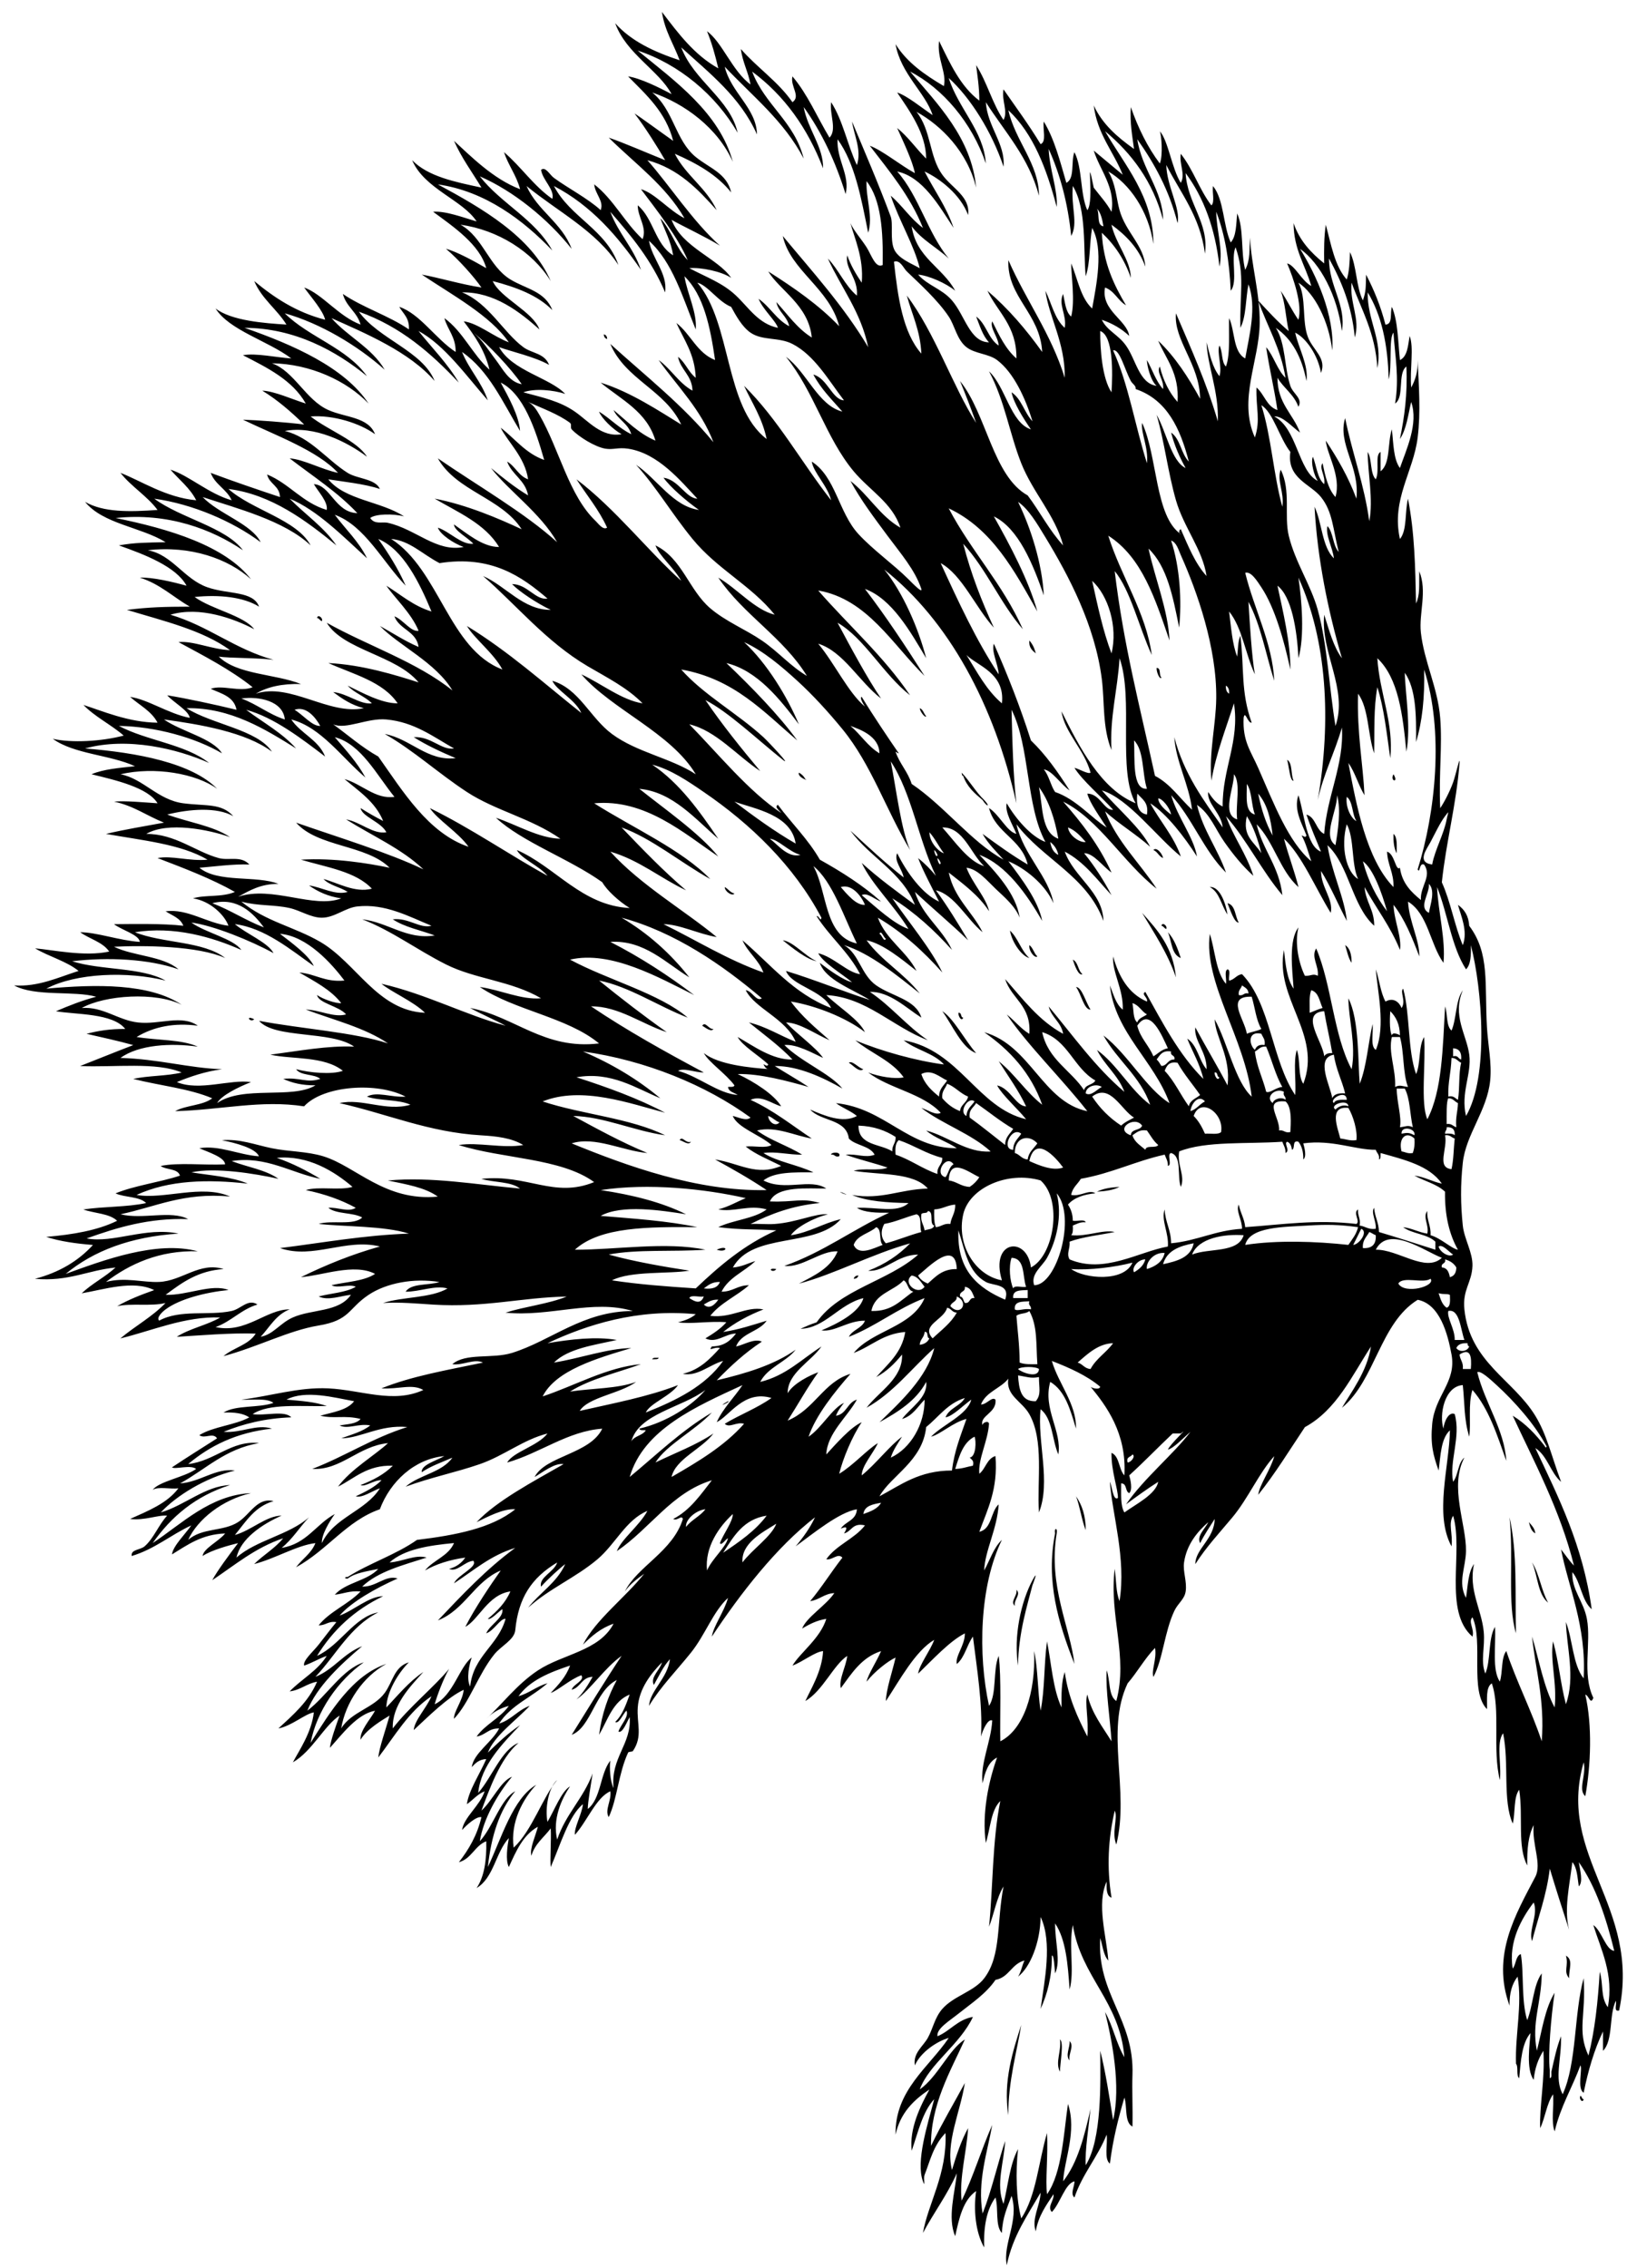 <?xml version="1.0" encoding="utf-8"?>
<!-- Generator: Adobe Illustrator 13.0.0, SVG Export Plug-In  -->
<!DOCTYPE svg PUBLIC "-//W3C//DTD SVG 1.1 Tiny//EN" "http://www.w3.org/Graphics/SVG/1.1/DTD/svg11-tiny.dtd">
<svg version="1.1" baseProfile="tiny"
	 xmlns="http://www.w3.org/2000/svg" xmlns:xlink="http://www.w3.org/1999/xlink" xmlns:a="http://ns.adobe.com/AdobeSVGViewerExtensions/3.0/"
	 x="0px" y="0px" width="109px" height="151px" viewBox="-0.94 -0.794 109 151" xml:space="preserve">
<defs>
</defs>
<path fill-rule="evenodd" d="M39.27,21.458c0.133,0.047,0.221,0.138,0.215,0.322C39.353,21.734,39.265,21.643,39.27,21.458z"/>
<path fill-rule="evenodd" d="M20.172,40.343c0.042-0.267,0.416-0.006,0.321,0.215C20.353,40.521,20.325,40.37,20.172,40.343z"/>
<path fill-rule="evenodd" d="M67.597,41.846c0.205,0.224,0.346,0.511,0.429,0.858C67.792,42.508,67.557,42.313,67.597,41.846z"/>
<path fill-rule="evenodd" d="M84.227,45.601C84.299,45.293,84.01,46.541,84.227,45.601L84.227,45.601z"/>
<path fill-rule="evenodd" d="M91.845,50.751C92.231,51.363,91.575,51.223,91.845,50.751L91.845,50.751z"/>
<path fill-rule="evenodd" d="M91.845,54.721c0.274,0.227,0.21,0.792,0.215,1.288C91.876,55.692,91.833,55.235,91.845,54.721z"/>
<path fill-rule="evenodd" d="M75.858,55.794c0.208-0.236,0.602,0.25,0.645,0.536C76.22,56.219,76.141,55.906,75.858,55.794z"/>
<path fill-rule="evenodd" d="M92.06,56.224C92.131,55.916,91.843,57.164,92.06,56.224L92.06,56.224z"/>
<path fill-rule="evenodd" d="M79.614,58.261c0.64-0.066,1.053,1.021,1.179,1.825C80.38,59.499,80.276,58.601,79.614,58.261z"/>
<path fill-rule="evenodd" d="M75.107,59.978c1.036,1.148,2.064,2.3,2.254,4.292C76.802,62.647,75.923,61.346,75.107,59.978z"/>
<path fill-rule="evenodd" d="M76.395,60.836c0.044-0.267,0.416-0.006,0.322,0.215C76.576,61.014,76.548,60.863,76.395,60.836z"/>
<path fill-rule="evenodd" d="M88.627,62.125c0.328,0.208,0.431,0.64,0.428,1.179C88.835,62.99,88.756,62.531,88.627,62.125z"/>
<path fill-rule="evenodd" d="M62.875,66.631c0.248-0.032,0.12,0.311,0.322,0.321C63.078,67.267,62.849,66.816,62.875,66.631z"/>
<path fill-rule="evenodd" d="M54.4,76.074c-0.021-0.176,0.702-0.217,0.536,0.107C54.633,76.269,54.658,76.03,54.4,76.074z"/>
<path fill-rule="evenodd" d="M73.605,78.22c-0.398,0.209-0.926,0.29-1.503,0.321C72.502,78.333,73.03,78.25,73.605,78.22z"/>
<path fill-rule="evenodd" d="M46.781,82.403C47.602,82.03,47.502,82.651,46.781,82.403L46.781,82.403z"/>
<path fill-rule="evenodd" d="M50.751,83.691C50.515,84.019,50.064,83.568,50.751,83.691L50.751,83.691z"/>
<path fill-rule="evenodd" d="M56.224,84.12c-0.047,0.132-0.138,0.221-0.322,0.215C55.948,84.204,56.039,84.114,56.224,84.12z"/>
<path fill-rule="evenodd" d="M42.489,89.7c0.034-0.146,0.268-0.089,0.429-0.107C42.886,89.738,42.65,89.682,42.489,89.7z"/>
<path fill-rule="evenodd" d="M99.572,100.216c0.533,2.367,0.361,5.092,0.429,7.724C99.41,105.942,99.861,102.961,99.572,100.216z"/>
<path fill-rule="evenodd" d="M66.738,105.044c0.333,0.303-0.188,0.665-0.107,1.072C66.299,105.813,66.819,105.451,66.738,105.044z"
	/>
<path fill-rule="evenodd" d="M103.328,129.4c0.508,0.287,0.188,0.876,0.213,1.502C103.141,130.443,103.523,130.076,103.328,129.4z"
	/>
<path fill-rule="evenodd" d="M67.059,134.014c-0.25,1.606-0.883,3.765-0.857,6.009C65.832,137.792,66.52,135.691,67.059,134.014z"/>
<path fill-rule="evenodd" d="M69.636,134.98c0.278,0.166,0.01,1.56,0,2.145C69.303,136.503,69.753,135.743,69.636,134.98z"/>
<path fill-rule="evenodd" d="M70.279,135.086c0.328,0.335-0.094,0.831,0,1.288C69.968,136.056,70.321,135.491,70.279,135.086z"/>
<path fill-rule="evenodd" d="M104.292,138.734c0.115,0.026,0.072,0.214,0.214,0.215C104.46,139.246,104.169,138.954,104.292,138.734
	z"/>
<path fill-rule="evenodd" d="M43.884,8.584c-0.498-1.934-1.797-3.066-3.003-4.292c0.812,0.119,2.055,0.732,2.896,1.181
	c-0.831-1.566-3.029-2.694-3.754-4.721c1.059,1.194,2.596,1.909,4.291,2.467C43.92,2.146,43.324,1.274,43.134,0
	c1.083,1.421,2.149,2.858,3.754,3.756c-0.205-0.867-0.438-1.709-0.75-2.468c1.002,0.713,1.692,2.669,2.896,3.541
	c-0.155-0.847-0.53-1.472-0.643-2.36c1.083,1.242,2.481,2.167,3.434,3.541c0.577-0.4-0.16-1.052,0-1.717
	c1.005,1.176,1.648,2.714,2.467,4.077c0.516-0.538-0.006-1.547,0.108-2.36c0.779,1.187,1.087,2.848,1.715,4.185
	c0.34-0.984-0.201-2.016-0.321-2.897c0.743,1.784,1.79,4.198,2.575,6.331c0.171,0.467-0.051,1.497,0.214,2.145
	c0.267,0.65,1.195,0.984,1.717,1.288c-0.35-1.474-1.381-3.196-1.931-4.828c0.773,0.658,1.321,1.54,2.146,2.146
	c-0.86-2.145-2.237-3.772-3.541-5.473c0.86,0.322,2.01,1.28,3.003,1.825c-0.155-0.812-0.771-2.089-1.179-3.004
	c0.734,0.589,1.267,1.38,1.931,2.038c-0.007-1.674-1.109-3.182-1.931-4.399c0.656,0.204,1.63,1.015,2.36,1.503
	c-0.475-1.493-2.121-2.742-2.467-4.721c0.772,1.23,1.958,2.046,3.218,2.789c0.202-0.883-0.47-1.818-0.322-3.003
	c0.732,1.484,1.415,3.019,2.682,3.97c-0.003-0.951-0.142-1.753-0.214-2.361c0.721,1.102,1.08,2.569,1.824,3.649
	c0.322-0.577-0.144-1.285,0-2.039c0.835,1.204,1.701,2.376,2.468,3.647c0.42-0.151,0.126-1.017,0.214-1.501
	c0.706,1.153,1.083,2.637,1.501,4.077c0.583-0.275,0.292-1.425,0.538-2.038c0.543,1.028,0.372,2.774,0.858,3.861
	c0.505-0.623-0.142-4.26,0.429-1.501c0.4,0.53,0.854,1.006,1.181,1.61c0.284-1.608-0.782-2.793-1.181-4.078
	c0.646,0.535,1.285,1.077,1.931,1.61c-0.621-1.56-1.685-2.679-1.931-4.614c0.589,1.271,1.598,2.123,2.682,2.897
	c-0.116-0.886-0.281-1.721-0.214-2.789c0.492,1.403,1.118,2.672,1.931,3.754c0.224-0.536,0.107-1.898,0-2.146
	c0.562,0.618,0.798,2.492,1.396,3.434c0.331-0.549-0.116-1.242,0-1.931c0.813,1.011,1.245,2.402,2.038,3.434
	c0.246-0.218,0.038-0.892,0.108-1.288c0.738,0.905,0.668,2.621,1.179,3.754c0.378-0.407,0.362-1.211,0.429-1.931
	c0.454,0.977,0.236,2.626,0.536,3.756c0.353-0.702,0.259-1.285,0.322-2.146c0.086,1.879,0.664,3.686,0.643,5.687
	c-0.023,2.508-1.45,5.099-0.321,7.617c0.393-1.192,0.06-1.961,0.107-3.325c0.526,0.439,0.669,1.261,1.395,1.501
	c-0.212-1.433-0.536-2.754-0.751-4.185c0.514,0.596,0.725,1.494,1.289,2.039c-0.325-2.001-1.219-3.431-1.824-5.15
	c0.653,0.706,1.299,1.418,2.038,2.039c-0.193-0.879-0.233-1.913-0.536-2.682c0.426,0.609,0.753,1.321,1.181,1.931
	c0.281-0.993-0.327-2.771-0.751-3.754c0.508,0.101,0.973,1.172,1.608,1.501c-0.396-1.392-1.167-2.408-1.179-4.184
	c0.398,1.173,1.167,1.979,2.038,2.682c-0.016-0.911-0.01-1.799,0.108-2.575c0.356,1.324,0.598,2.764,1.395,3.647
	c0.166-0.514,0.199-1.159,0.214-1.824c0.453,0.907,0.406,2.312,0.86,3.218c0.219-0.628,0.186-0.869,0.214-1.717
	c0.527,1.011,0.974,2.102,1.288,3.327c0.512-0.023,0.291-0.781,0.429-1.181c0.41,0.949,0.405,2.313,0.536,3.541
	c0.507-0.243,0.537-0.964,0.645-1.608c0.301,0.756,0.004,2.225,0.105,3.434c0.266-0.486,0.457-1.047,0.431-1.825
	c0.076,1.743,0.21,3.441,0,5.15c-0.282,2.303-1.767,4.121-1.181,6.76c0.489-0.584,0.319-1.827,0.536-2.682
	c0.442,2.253,0.485,4.522,0.536,6.974c0.27-0.586,0.197-1.159,0.215-2.146c0.547,1.336-0.033,2.802,0.107,4.078
	c0.215,1.944,1.125,3.662,1.287,5.687c0.151,1.888-0.101,3.729,0,6.007c0.225-0.322,0.614-1.04,0.859-1.715
	c0.176-0.485,0.479-1.891,0.429-1.289c-0.222,2.818-0.886,5.193-1.179,7.941c0.582,1.276,0.844,2.875,1.395,4.185
	c0.353-0.927-0.121-1.954-0.322-2.684c0.42,0.296,0.71,0.721,0.751,1.395c1.382,1.843,1.014,3.844,1.181,6.76
	c0.066,1.165,0.332,2.377,0.214,3.541c-0.206,2.017-1.618,3.58-1.823,5.473c-0.16,1.466-0.146,2.792,0,4.184
	c0.092,0.882,0.672,1.797,0.643,2.682c-0.037,1.119-0.674,1.573-0.536,2.899c0.362,3.511,3.249,4.667,4.722,7.081
	c0.777,1.274,1.066,2.66,1.717,4.399c-0.711-0.614-0.907-1.74-1.717-2.253c1.545,3.283,3.17,6.485,3.754,10.729
	c-0.674-0.576-0.719-1.781-1.286-2.467c-0.069,1.172,0.744,1.923,0.966,3.111c0.3,1.607-0.339,3.678,0.429,5.257
	c-0.192,0.51-0.29-0.161-0.536-0.214c0.472,2.007,0.373,4.726,0,6.759c-0.513-0.445,0.091-1.427-0.108-2.253
	c-1.812,6.275,3.817,9.575,2.361,16.523c-0.388,0.103-0.149-0.423-0.214-0.645c-0.478,0.92-0.161,2.631-0.859,3.327
	c0-0.43,0-0.857,0-1.288c-0.582,1.207-0.986,2.59-1.288,4.078c-0.458-0.269-0.064-1.553-0.214-1.823
	c-0.549,1.489-1.332,2.746-1.717,4.398c-0.249-0.609-0.037-1.68-0.107-2.469c-0.424,0.614-0.523,1.552-0.857,2.254
	c-0.062-1.42,0.33-3.316,0.213-5.15c-0.335,0.522-0.572,1.144-0.645,1.932c-0.528-0.694-0.259-2.42-0.213-3.111
	c-0.578,0.674-0.649,1.854-0.752,3.003c-0.223-0.169-0.035-0.75-0.214-0.966c-0.063-1.969,0.431-3.916,0.106-5.793
	c-0.363,0.46-0.552,1.093-0.535,1.931c-1.23-3.364,0.424-6.104,1.717-8.584c0.447-0.86-0.239-2.155-0.109-3.432
	c-0.361,0.672-0.451,1.622-0.428,2.682c-0.678-1.258-0.262-3.236-0.537-5.043c-0.389,0.505-0.25,1.538-0.43,2.253
	c-0.691-1.538-0.225-4.009-0.643-6.009c-0.477,0.633-0.09,2.128-0.215,3.113c-0.51-2.014,0.062-4.698-0.537-6.439
	c-0.414,0.265-0.301,1.058-0.32,1.717c-1.181-1.181-0.226-4.496-0.967-6.114c-0.309,0.316,0.15,0.773,0,1.288
	c-1.957-1.679-0.584-5.659-1.287-8.048c-0.346,0.535-0.006,1.185-0.107,2.039c-1.157-2.117-0.154-5.298-0.107-7.726
	c-0.599,0.546-0.621,1.668-0.751,2.682c-0.364-1.02-0.557-1.745-0.429-3.111c0.176-1.893,1.621-2.782,1.287-4.614
	c-0.254-1.389-0.783-3.365-2.253-3.647c-2.52,1.557-2.81,5.345-5.043,7.189c0.579-0.998,1.673-2.405,1.932-4.078
	c-1.283,1.972-2.292,4.219-4.4,5.366c-1.018,1.521-1.979,3.098-3.11,4.506c0.095-0.691,0.828-1.674,1.072-2.575
	c-1.009,1.1-1.737,2.815-2.791,4.078c-0.873,1.047-1.731,1.957-2.467,3.11c-0.006-1.006,1.266-1.666,1.288-3.003
	c-0.33,0.53-0.684,1.033-0.967,1.608c-0.261-0.478,0.365-0.992,0.538-1.395c-0.709,0.621-1.434,1.472-1.61,2.682
	c-0.088,0.604,0.209,1.273,0.107,1.932c-0.081,0.526-0.502,0.765-0.751,1.286c-0.662,1.4-0.763,3.237-1.395,4.4
	c-0.158-0.412,0.239-1.189,0.107-1.931c-0.687,0.706-1.176,1.611-1.824,2.358c-1.512,3.195,0.144,7.112-0.751,10.731
	c-0.335-0.772,0.119-1.789-0.107-2.253c-0.437,1.866-0.543,3.776-0.214,5.793c-0.346-0.119-0.34-0.592-0.322-1.073
	c-0.691,1.494-0.015,3.604,0.108,5.259c-0.324-0.359-0.379-0.981-0.538-1.503c-0.237,3.745,2.281,5.374,2.146,9.12
	c-0.037,1.02,0.028,2.119,0,3.434c-0.545-0.278-0.338-1.307-0.536-1.931c-0.409,1.38-0.768,2.81-0.967,4.397
	c-0.406-0.309-0.136-1.293-0.214-1.931c-0.602,1.507-1.611,2.608-2.146,4.185c-0.299-0.235,0.015-0.764,0-1.073
	c-0.62,0.134-0.951,1.481-1.503,2.039c-0.341-0.351,0.168-0.757,0.108-1.181c-0.483,0.732-1.005,1.43-1.181,2.469
	c-0.3-0.84,0.296-1.707,0.322-2.576c-0.863,1.498-1.85,2.871-2.253,4.828c-0.28-1.428,0.841-2.941,0.321-4.612
	c-0.283,0.753-0.614,1.46-0.643,2.468c-0.464-0.467-0.215-1.646-0.429-2.361c-0.579,0.781-0.803,1.916-0.751,3.327
	c-0.579-0.991-0.721-2.531-0.536-3.756c-0.869,0.598-1.132,1.8-1.395,3.003c-0.535-1.211-0.009-2.938,0.107-4.184
	c-0.636,1.438-1.534,2.616-2.253,3.971c0.331-1.958,1.616-3.893,1.501-6.652c-0.825,0.84-1.034,1.885-1.395,2.79
	c-0.092,0.233,0.072,0.909-0.107,0.428c-0.492-1.324,0.316-3.804,0.75-5.472c-0.788,0.854-1.074,2.215-1.501,3.433
	c-0.167-1.489,0.587-2.988,1.181-4.077c-1.053,0.699-1.941,1.564-2.253,3.005c-0.059-2.954,2.231-4.491,3.539-6.437
	c-0.731,0.199-1.863,0.923-2.253,1.824c-0.142-0.801,0.539-1.26,0.858-1.824c0.34-0.6,0.456-1.348,0.967-1.932
	c0.762-0.872,2.117-1.156,2.789-2.039c1.157-1.516,0.817-3.693,1.288-6.116c-0.461,0.755-0.625,1.808-0.965,2.683
	c0.264-2.543,0.212-5.706,0.751-8.369c-0.636,0.617-0.659,1.844-0.965,2.791c-0.278-1.995,0.202-4.162,0.75-5.687
	c-0.595,0.297-0.804,0.983-0.965,1.715c-0.168-1.348,0.558-2.732,0.643-4.184c-0.303-0.122-0.633,0.65-0.75,1.072
	c0.126-2.14-0.278-4.553-0.536-6.652c-0.407,0.558-0.545,1.387-1.074,1.824c-0.114-0.545,0.546-1.239,0.536-2.039
	c-1.003,0.5-2.164,1.771-3.111,2.682c0.078-0.602,0.792-1.496,1.072-2.253c-1.258,0.744-2.281,2.654-3.218,4.077
	c0.007-0.743,0.439-1.992,0.645-2.896c-0.521,0.231-1.452,0.98-1.932,1.608c0.092-0.48,0.69-1.381,0.965-2.038
	c-1.301,0.416-1.953,1.481-2.682,2.467c-0.148-0.579,0.352-1.436,0.429-2.146c-0.911,0.593-1.619,2.316-2.789,3.004
	c0.331-0.741,1.11-1.963,1.181-3.325c-0.535,0.041-1.358,0.715-2.039,0.965c0.504-0.855,1.846-1.8,2.253-3.111
	c-0.652,0.1-1.135,0.366-1.61,0.643c0.305-0.768,1.564-1.509,2.146-2.36c-0.68,0.034-0.98,0.451-1.61,0.536
	c0.768-0.914,1.408-1.954,2.146-2.896c-0.305-0.333-0.665,0.188-1.072,0.107c0.662-0.948,1.871-1.348,2.575-2.253
	c-0.845-0.201-0.877,0.41-1.396,0.535c0.207-0.331,0.271-0.524-0.214-0.321c0.305-0.482,1.034-0.539,1.072-1.288
	c-1.187,0.201-2.871,1.588-4.077,2.468c0.491-0.582,0.945-1.201,1.288-1.931c-2.543,1.961-4.928,5.014-6.867,7.939
	c0.097-0.693,0.831-1.673,1.074-2.575c-0.996,0.916-1.506,2.446-2.468,3.647c-0.945,1.181-2.045,2.295-2.791,3.541
	c0.063-1.012,1.238-1.837,1.396-3.111c-0.45,0.48-0.735,1.125-1.074,1.717c-0.262-0.516,0.423-1.005,0.538-1.501
	c-0.694,0.713-1.522,1.715-1.61,3.004c-0.075,1.072,0.35,1.912-0.322,2.896c-0.041,0.06-0.287,0.032-0.321,0.108
	c-0.642,1.378-0.722,3.088-1.289,4.292c-0.287-0.472,0.193-1.093,0.108-1.718c-0.936,0.394-1.557,2.016-2.361,2.897
	c-0.059-0.489,0.454-1.333,0.536-2.039c-0.936,0.746-1.525,2.767-2.145,4.185c-0.059-0.488,0.041-1.744,0-2.575
	c-0.444,0.595-1.056,1.02-1.289,1.824c-0.129-0.489,0.293-1.351,0.431-1.931c-0.99,0.549-1.45,1.626-1.932,2.682
	c-0.24-0.459-0.088-1.444,0-1.93c-0.877,0.945-0.999,2.65-2.146,3.327c0.504-0.748,0.675-1.83,0.643-3.113
	c-0.772,0.3-0.98,1.165-1.824,1.394c0.658-0.845,1.216-1.788,1.503-3.002c-0.349-0.06-0.981,0.517-1.288,0.858
	c0.103-0.829,1.181-1.61,1.501-2.577c-0.486,0.192-0.779,0.58-1.181,0.858c0.108-0.894,0.88-2.052,1.288-3.004
	c-0.479,0.022-0.727,0.275-0.965,0.538c0.116-0.923,1.348-1.657,1.824-2.575c-0.706-0.026-0.907,0.45-1.501,0.536
	c0.579-0.816,1.567-1.222,2.146-2.039c-0.623,0.164-1.112,0.463-1.503,0.858c1.02-0.923,2.032-2.29,3.435-3.218
	c1.652-1.096,4.085-1.286,5.042-3.111c-0.853,0.292-1.465,0.823-2.039,1.395c0.842-1.663,2.811-3.127,4.078-4.721
	c-0.478,0.346-0.949,0.694-1.288,1.181c0.81-1.658,3.199-2.666,3.863-4.828c-0.1-0.293-0.335,0.149-0.645,0
	c1.132-0.584,1.822-1.613,2.575-2.575c-2.667,0.807-4.091,3.196-6.33,4.72c0.322-0.822,1.515-1.702,2.038-2.682
	c-1.428,0.593-2.125,2.205-3.325,3.22c-1.453,1.228-3.177,1.929-4.614,3.22c0.782-1.006,1.915-1.663,2.468-2.899
	c-0.349,0.262-1.154,0.99-1.61,1.503c-0.161-0.628,0.88-0.977,1.074-1.61c-1.707,1.022-2.583,2.35-2.791,4.507
	c-0.063,0.647-0.935,1.039-1.395,1.608c-1.066,1.32-1.654,3.209-2.684,4.292c-0.035-0.467,0.582-1.206,0.645-1.931
	c-1.075,0.498-2.325,1.752-3.327,2.682c0.056-0.664,0.866-1.494,1.181-2.253c-1.521,1.018-2.439,2.64-3.541,4.078
	c0.069-0.686,0.516-1.916,0.751-2.791c-0.466,0.286-1.528,0.904-1.932,1.61c-0.059-0.598,0.652-1.352,0.965-1.932
	c-1.184,0.211-2.172,1.547-3.004,2.468c0.037-0.466,0.415-1.516,0.645-2.146c-1.005,0.64-1.835,2.385-3.111,3.111
	c0.394-0.753,1.245-1.972,1.395-3.325c-0.606,0.108-1.46,0.898-2.36,1.072c0.986-0.911,2.008-1.783,2.575-3.113
	c-0.7,0.125-1.093,0.555-1.825,0.645c0.791-0.819,1.853-1.367,2.468-2.361c-0.533,0.183-0.968,0.463-1.503,0.645
	c-0.101-0.335,0.584-0.911,0.965-1.395c0.425-0.536,0.832-1.087,1.181-1.501c-0.549-0.086-0.703,0.226-1.181,0.214
	c0.747-0.935,1.97-1.393,2.791-2.253c-0.712-0.069-1.132,0.154-1.717,0.214c0.724-0.814,2.162-0.914,2.897-1.717
	c-0.735,0.16-1.534,0.256-2.039,0.643c-0.265,0.015-0.182-0.129,0-0.107c1.443-0.917,3.231-1.49,4.614-2.467
	c2.55-0.312,4.958-0.763,6.545-2.039c-0.781-0.064-1.854,0.507-2.575,0.858c1.352-1.438,3.794-2.716,5.793-3.863
	c-0.599-0.097-1.386,0.542-1.931,0.858c0.731-1.415,3.696-1.525,4.506-3.218c-2.301,0.164-4.138,1.629-6.33,2.253
	c0.397-0.713,2.048-1.099,2.682-1.932c-1.616,0.409-2.896,1.482-4.506,2.039c-1.594,0.552-3.256,0.879-4.937,1.501
	c0.891-0.788,2.423-0.939,3.111-1.931c-0.699,0.303-1.443,0.56-2.038,0.967c-0.063-0.495,1.009-0.778,1.501-1.074
	c-1.989,0.192-3.598,1.695-4.292,3.541c-2.221,0.776-3.475,2.706-5.58,3.863c0.409-0.558,1.015-0.917,1.289-1.61
	c-1.245,0.151-2.682,1.039-4.078,1.395c0.611-0.605,1.387-1.044,1.932-1.717c-1.874,0.633-3.22,1.79-4.723,2.791
	c0.338-0.63,1.146-1.717,1.718-2.468c-0.52,0.126-1.762,0.456-2.361,0.858c0.06-0.514,1.093-0.98,1.503-1.503
	c-1.586,0.062-2.517,0.775-3.542,1.396c0.075-0.57,0.877-1.337,1.288-1.931c-1.37,0.631-2.429,1.576-3.97,2.038
	c-0.066-0.448,0.565-0.394,0.858-0.643c0.609-0.521,0.965-1.484,1.503-2.039c-0.546-0.079-1.518,0.341-2.468,0.215
	c1.211-0.541,2.465-1.04,3.218-2.039c-0.538,0.07-1.356-0.141-1.717,0.107c0.425-0.577,2.099-0.833,2.897-1.395
	c-0.346-0.306-1.402,0.047-1.61-0.107c0.986-0.661,2.002-1.289,3.004-1.932c-0.28-0.423-0.825,0.063-1.181-0.214
	c0.929-0.574,2.35-0.656,3.327-1.181c-0.403-0.277-1.006-0.352-1.717-0.321c0.807-0.517,2.355-0.293,3.327-0.645
	c-0.448-0.34-1.397-0.177-2.146-0.215c1.91-0.224,3.825-0.848,5.793-0.751c2.238,0.111,4.315,1.03,6.331,0.108
	c-0.75-0.432-1.613-0.04-2.791-0.108c2.01-0.816,4.424-1.228,6.76-1.715c-0.579-0.29-1.301,0.198-2.039,0.107
	c0.891-0.772,2.662-0.344,3.97-0.751c2.634-0.819,4.714-2.789,8.048-2.789c-2.646-0.804-5.5,0.406-8.476,0.107
	c1.304-0.412,2.856-0.577,4.077-1.072c-3.018,0.059-5.454,0.75-8.905,0.536c-1.056-0.066-2.153-0.173-3.327-0.108
	c1.329-0.423,3.186-0.318,4.292-0.965c-0.813-0.239-1.85,0.224-2.791,0.215c0.384-0.583,1.526-0.406,2.253-0.645
	c-1.737-0.281-3.546,0.073-4.721,0.858c-1.365,0.914-1.219,1.69-3.327,2.039c-1.998,0.331-4,1.409-6.33,2.038
	c0.652-0.562,1.685-0.747,2.146-1.501c-1.532-0.063-3.81,0.125-5.257,0.215c0.842-0.554,2.017-0.773,2.897-1.288
	c-2.345-0.091-4.55,0.886-6.653,1.395c0.971-0.819,2.133-1.444,3.006-2.361c-0.908,0.239-2.291,0-3.22,0.215
	c0.747-0.434,1.597-0.763,2.467-1.072c-1.397-0.693-3.39-0.025-4.828,0.214c0.678-0.646,1.563-1.084,2.254-1.717
	c-1.856,0.183-3.127,0.949-5.366,0.751c1.617-0.422,2.89-1.188,3.863-2.253c-1.126-0.091-2.194-0.237-3.111-0.538
	c1.78-0.151,3.429-0.434,4.721-1.072c-0.51-0.492-1.513-0.489-2.253-0.751c1.332-0.207,2.921-0.154,4.184-0.429
	c-0.442-0.451-1.427-0.362-2.038-0.645c1.292-0.53,2.918-0.728,4.291-1.179c-0.149-0.495-0.92-0.368-1.286-0.645
	c1.216-0.249,2.896-0.035,4.292-0.107c-0.028-0.476-1.122-0.809-1.718-1.074c1.301-0.224,2.631,0.445,3.971,0.538
	c-0.217-0.536-1.542-0.889-2.468-1.072c1.194-0.104,2.234,0.311,3.327,0.535c1.106,0.229,2.344,0.201,3.432,0.538
	c2.167,0.668,4.11,3.021,7.619,2.682c-0.85-0.615-2.112-0.819-3.325-1.072c2.914-0.268,5.849,0.27,8.798,0.536
	c-0.595-0.479-1.753-0.393-2.575-0.645c3.069-0.335,4.827,1.311,7.51,0.215c-2.212-1.614-6.111-1.542-9.013-2.468
	c1.266-0.211,2.94,0.245,4.293,0c-0.775-0.478-1.805-0.586-2.791-0.645c-3.517-0.202-6.303-1.446-9.442-2.145
	c1.482-0.346,3.103,0.579,4.721,0.107c-0.781-0.363-2.042-0.248-2.897-0.538c0.661-0.369,1.607,0.063,2.575,0
	c-1.882-0.989-5.48-0.749-6.76,0.645c-2.851-0.444-5.539,0.24-8.583,0.322c0.703-0.406,1.85-0.368,2.467-0.858
	c-1.528-0.652-3.517-0.845-5.257-1.288c0.989-0.229,2.25-0.183,3.22-0.429c-1.68-0.715-4.462-0.331-6.76-0.429
	c1.185-0.461,2.35-0.942,3.541-1.395c-1.005-0.283-2.067-0.508-3.111-0.751c0.763-0.202,1.597-0.334,2.575-0.322
	c-0.817-1.063-3.309-0.952-4.614-1.181c0.853-0.363,1.718-0.713,2.684-0.964C3.998,65.143,1.399,65.575,0,64.808
	c1.604,0.108,2.928-0.532,4.292-0.965c-0.812-0.656-1.98-0.952-2.897-1.503c1.175,0.098,3.284,0.571,4.937,0.214
	c-0.434-0.639-1.311-0.835-1.932-1.286c1.109,0,2.594,0.552,3.97,0.643c-0.051-0.486-1.217-0.785-1.717-1.181
	c1.153-0.007,3.274-0.054,4.614,0.107c-0.195-0.52-0.751-0.68-1.179-0.965c1.472-0.185,2.722,0.782,4.184,0.965
	c-0.253-0.712-1.208-1.651-2.36-1.824c0.792-0.253,1.912-0.053,2.789-0.429c-1.578-0.891-3.366-1.569-5.15-2.253
	c0.907-0.189,2.136,0.224,3.327,0.107c-1.778-1.046-4.365-1.285-6.76-1.717c1.244-0.294,2.565-0.511,3.863-0.75
	c-1.129-0.444-2.021-1.126-3.327-1.396c0.653-0.078,2.024,0.05,2.897,0.108c-0.64-1.042-2.758-1.534-4.399-1.932
	c0.801-0.343,1.866-0.423,2.897-0.536c-1.668-0.765-4.065-0.8-5.473-1.824c1.263,0.29,3.267,0.17,4.721-0.215
	c-0.842-0.731-1.907-1.241-2.682-2.039c1.226,0.384,2.987,1.163,4.935,1.181c-0.403-0.778-1.203-1.159-1.824-1.717
	c1.194,0.167,2.531,1.116,3.97,1.396c-0.081-0.494-1.063-1.011-1.501-1.503c1.233,0.198,3.174,0.615,4.613,0.965
	c-0.161-0.876-1-1.074-1.717-1.395c0.754-0.289,1.948,0.24,2.791-0.107c-1.474-1.175-3.22-2.074-4.937-3.004
	c0.992-0.097,2.225,0.492,3.434,0.536c-1.841-1.34-4.427-1.941-6.867-2.682c1.501-0.185,2.505-0.209,4.185-0.214
	c-1.11-0.643-1.991-1.515-3.327-1.932c0.828-0.04,2.213,0.29,3.111,0.536c-0.694-1.271-2.788-2.076-4.506-2.682
	c1.112-0.196,1.805-0.182,3.113-0.214c-1.666-1.02-4.162-1.206-5.366-2.684c1.242,0.71,2.963,0.671,4.828,0.538
	c-0.705-0.942-1.745-1.547-2.468-2.468c1.346,0.514,3.01,1.639,5.043,1.824c-0.423-0.829-1.137-1.367-1.717-2.039
	c1.228,0.382,2.543,1.605,4.077,2.039c-0.33-0.741-1.106-1.039-1.395-1.824c1.51,0.565,3.057,1.091,4.614,1.61
	c-0.028-0.76-0.715-0.86-0.858-1.503c1.494,0.615,2.344,1.876,3.97,2.361c0.097-0.529-0.567-1.22-0.858-1.717
	c1.116,0.063,1.409,1.881,2.897,1.931c-1.315-1.403-2.972-2.464-4.507-3.647c0.91,0.057,2.124,0.737,3.22,0.965
	c-1.371-1.491-4.16-2.493-6.331-3.541c1.002,0.035,2.836,0.167,4.077,0.321c-0.853-0.826-1.745-1.616-2.789-2.253
	c0.797,0.026,1.995,0.58,2.897,0.858c-0.895-1.572-2.558-2.379-4.185-3.218c0.875-0.158,2.206,0.152,3.218,0.214
	c-1.547-1.17-4.134-1.874-5.042-3.325c1.061,0.82,3.278,0.983,4.721,1.072c-0.645-1.036-1.648-1.714-2.146-2.897
	c1.332,1.102,2.789,2.076,4.721,2.575c-0.139-0.612-0.933-1.499-1.396-2.146c1.214,0.434,2.295,1.925,3.756,2.468
	c-0.231-0.841-0.958-1.188-1.179-2.039c1.339,0.914,3.063,1.444,4.397,2.361c0.048-0.762-0.384-1.046-0.643-1.503
	c1.374,0.451,2.433,2.145,3.756,3.004c0.009-1.011-0.535-1.468-0.751-2.253c1.247,0.899,1.868,2.424,3.004,3.434
	c-0.321-1.324-1.008-2.284-1.717-3.22c0.927,0.111,1.988,1.018,3.004,1.396c-1.225-1.781-3.781-3.158-5.793-4.507
	c1.009,0.171,2.635,0.655,3.97,0.858c-0.5-0.716-1.507-1.853-2.36-2.575c0.712,0.183,1.888,0.829,2.681,1.288
	c-0.431-1.572-2.178-2.755-3.539-3.754c0.822-0.072,2.038,0.393,2.896,0.643c-0.926-1.434-3.483-2.167-4.292-4.077
	c1.058,1.088,2.846,1.446,4.614,1.824c-0.617-1.03-1.323-1.967-1.825-3.111c1.103,1.008,2.609,2.542,4.4,3.218
	c-0.249-0.932-0.781-1.579-1.074-2.467c1.143,0.968,1.972,2.25,3.22,3.111c0.163-0.63-0.637-1.222-0.751-1.932
	c0.303-0.245,0.567,0.324,0.858,0.536c0.929,0.681,2.263,1.37,3.111,2.146c0.233-0.608-0.374-1.065-0.429-1.717
	c1.288,1.002,2.029,2.549,3.218,3.649c0.318-0.772-0.319-1.45-0.321-2.253c1.042,0.854,1.166,2.624,2.36,3.327
	c-0.16-0.949-0.557-1.661-0.858-2.47c0.744,0.797,1.052,2.026,1.824,2.791c-0.652-1.529-2.019-3.274-3.111-4.721
	c0.924,0.258,1.869,1.422,2.897,1.931c-1.271-2.196-3.302-3.636-5.043-5.364c0.989,0.337,2.556,1.021,3.756,1.503
	c-0.472-0.816-1.323-2.183-2.039-3.111C41.691,6.996,43.102,8.036,43.884,8.584z M47.855,9.979
	c-1.003-2.253-3.207-3.876-5.366-4.614c1.421,1.146,1.535,3.182,2.897,4.292c0.921,0.751,2.076,1.083,2.36,2.361
	c-0.938-1.173-2.285-1.935-3.754-2.575c0.734,1.447,2.098,2.263,2.789,3.754c-1.252-1.395-2.534-2.76-4.614-3.325
	c1.447,1.629,3.016,4.065,4.828,5.687c-0.976-0.598-2.44-1.277-3.218-1.717c0.703,1.837,3.088,2.562,3.97,3.863
	c-0.645-0.431-2.002-0.713-2.789-0.645c1.206,0.634,2.209,0.976,3.111,1.825c0.828,0.778,1.488,1.882,2.791,2.146
	c-0.158-0.488-1.002-1.216-1.289-1.932c0.76,0.527,1.189,1.386,2.039,1.824c-0.144-0.68-0.715-0.929-0.858-1.608
	c0.753,0.82,1.389,1.759,2.361,2.36c-0.209-2.153-2.149-3.145-2.897-4.399c1.705,1.084,3.357,2.222,4.721,3.647
	c-0.643-2.54-3.246-3.691-3.756-6.007c1.978,2.385,4.061,4.666,5.688,7.402c-0.495-2.367-1.787-3.936-2.684-5.9
	c0.724,0.741,1.132,1.8,1.931,2.468c0.105-1.144-0.828-1.818-0.643-2.682c0.242,0.687,0.592,1.267,0.965,1.822
	c0.152-1.654-0.52-3.054-0.75-3.968c0.202,0.483,0.706,1.034,1.072,1.608c0.318,0.5,0.599,1.436,1.074,1.181
	c0.034-2.251-0.097-4.339-1.074-5.58c-0.054,1.165,0.45,2.338,0.108,3.434c-0.464-2.291-0.88-4.629-2.039-6.223
	c-0.066,1.389,0.844,2.373,0.536,3.647c-0.678-2.183-1.595-4.128-2.791-5.793c0.259,1.458,1.327,2.676,1.289,4.077
	c-1.031-2.689-2.587-4.853-4.721-6.438c0.844,2.231,2.821,3.33,3.432,5.793C51.28,7.269,49.157,5.6,47.317,3.647
	c0.413,1.733,2.111,2.754,2.146,4.507c-1.115-2.498-3.157-4.068-5.043-5.793c0.842,2.234,3.27,3.454,3.756,5.687
	c-1.444-2.525-3.929-4.583-6.652-5.473C44.004,4.601,46.966,6.718,47.855,9.979z M64.056,11.695
	c-0.57-2.363-2.307-4.132-3.971-5.043c0.989,1.233,0.841,2.978,1.718,4.185c0.667,0.918,1.878,1.462,1.717,2.682
	c-0.502-1.359-1.872-2.42-2.897-2.896c0.642,1.252,1.452,2.339,1.931,3.754c-0.964-1.466-2.046-3.388-3.754-3.754
	c1.447,1.627,2.038,4.113,3.432,5.793c-0.797-0.74-1.818-1.257-2.467-2.146c0.3,2.096,2.061,2.732,2.897,4.292
	c-0.606-0.505-1.775-1.014-2.468-1.074c0.646,0.738,1.579,0.936,2.253,1.717c0.872,1.011,1.189,2.773,2.468,2.791
	c-0.423-0.435-0.614-1.103-0.858-1.717c0.669,0.475,0.806,1.484,1.501,1.931c-0.034-0.576-0.609-1.176-0.429-1.61
	c0.451,0.908,0.88,1.838,1.61,2.468c0.022-2.168-1.235-3.057-1.931-4.506c1.389,1.187,2.575,2.575,3.647,4.077
	c-0.138-2.581-2.353-3.655-2.253-6.116c1.179,2.684,2.84,4.885,3.754,7.833c0.04-2.328-1.066-4.081-1.286-5.793
	c0.41,0.841,0.617,1.885,1.286,2.468c0.151-0.867-0.456-1.544-0.107-2.254c0.126,0.555,0.164,1.195,0.536,1.503
	c0.272-1.052-0.006-2.782,0-3.541c0.432,1.034,0.63,2.303,1.396,3.004c0.287-1.585,0.782-3.948,0-5.366
	c-0.189,1.028-0.114,2.319-0.429,3.22c-0.171-1.768,0.083-4.468-0.858-6.009c-0.13,1.43,0.369,2.461-0.108,3.327
	c-0.223-2.209-0.744-4.119-1.501-5.795c0.051,1.345,0.618,2.742,0.536,3.863c-0.674-2.544-1.556-4.881-3.218-6.438
	c0.454,2.049,2.029,3.549,2.038,5.687c-0.684-2.569-2.275-4.233-3.539-6.223c0.108,1.642,1.311,2.764,1.179,4.292
	c-0.782-2.329-2.205-4.591-3.649-5.902c0.631,2.017,2.333,3.533,2.47,5.687c-0.927-2.722-2.87-5-5.043-6.116
	C61.478,6.119,63.751,8.386,64.056,11.695z M73.605,13.197c0.406,1.462,1.629,2.347,1.717,3.756c-0.45-1.232-1.282-2.08-2.253-2.789
	c0.274,1.263,1.277,2.369,1.288,3.541c-0.419-1.228-1.083-2.208-1.932-3.004c0.103,2.043,0.813,3.48,1.61,4.828
	c-0.545-0.313-0.762-0.955-1.395-1.181c-0.293,1.519,1.469,2.168,1.608,3.22c-0.497-0.469-1.104-0.826-1.824-1.074
	c0.354,0.734,1.087,0.981,1.61,1.717c0.677,0.952,0.875,2.521,2.039,2.682c-0.393-0.325-0.647-1.352-0.645-1.717
	c0.365,0.639,0.598,1.406,1.074,1.932c0.092-0.596-0.47-1.099-0.215-1.501c0.233,0.946,0.628,1.733,1.181,2.36
	c0.123-1.912-0.753-2.823-1.288-4.077c1.135,1.081,2.004,2.43,2.789,3.861c-0.023-2.295-1.775-3.902-1.608-5.687
	c0.996,2.331,2.036,4.616,2.789,7.189c0.07-2.002-0.702-3.732-0.751-5.257c0.214,0.823,0.393,1.682,0.858,2.253
	c0.202-0.604-0.189-1.614,0-2.039c0.226,0.382,0.119,1.099,0.431,1.396c0.319-0.806,0.167-2.477,0.214-3.22
	c0.398,0.853,0.252,2.251,1.072,2.682c0.272-1.554,0.781-3.419,0.215-4.935c-0.19,0.955-0.144,2.145-0.536,2.897
	c-0.059-2.25,0.319-3.519-0.322-5.366c-0.334,0.74,0.17,2.317-0.322,2.897c-0.089-1.985-0.387-3.762-0.965-5.257
	c0.006,1.21,0.479,2.522,0.214,3.647c-0.283-2.543-1.05-4.6-2.253-6.223c0.111,2.035,1.57,3.293,1.288,5.364
	c-0.328-2.498-1.623-4.027-2.575-5.9c0.032,1.409,0.968,2.899,0.751,3.863c-0.561-2.193-1.542-3.965-2.682-5.58
	c0.293,1.995,1.712,3.437,1.717,5.364c-0.686-2.569-2.092-4.418-3.863-5.902c1.273,2.231,3.226,4.358,3.218,7.512
	c-0.322-2.216-1.617-4.034-3.003-4.828C73.365,11.474,73.38,12.384,73.605,13.197z M35.73,17.918
	c-1.217-1.966-3.529-3.409-6.009-3.754c1.493,0.825,1.884,2.769,3.325,3.647c1.037,0.631,2.307,0.782,2.791,2.039
	c-0.974-0.993-2.41-1.525-3.97-1.932c0.494,1.118,2.685,2.035,3.111,3.22c-1.302-1.167-3.007-2.5-5.15-2.468
	c1.783,0.727,2.736,2.656,4.078,3.647c0.57,0.423,1.411,0.39,1.715,1.181c-0.907-0.524-2.539-0.894-3.327-1.181
	c0.857,1.576,3.397,2.041,4.4,3.113c-0.791-0.265-2.043-0.382-2.789-0.107c1.381,0.369,2.436,0.598,3.432,1.286
	c0.911,0.628,1.78,1.736,3.111,1.503c-0.599-0.333-1.349-1.081-1.501-1.503c0.754,0.463,1.327,1.104,2.146,1.503
	c-0.208-0.724-0.891-0.97-1.181-1.61c0.885,0.725,1.663,1.557,2.791,2.039c-0.567-1.937-2.281-2.726-3.649-3.863
	c2.019,0.627,3.942,1.923,5.364,2.789c-1.066-2.294-3.725-2.997-4.72-5.364c2.342,2.128,4.853,4.088,6.866,6.545
	c-0.839-2.2-2.385-3.694-3.647-5.473c0.832,0.601,1.333,1.529,2.253,2.039c-0.034-1.039-0.785-1.359-0.965-2.253
	c0.489,0.369,0.694,1.022,1.181,1.395c-0.064-1.581-0.776-2.514-1.288-3.647c0.948,0.732,1.368,1.992,2.575,2.467
	c-0.321-2.219-0.756-4.323-2.039-5.578c0.189,1.17,0.855,2.433,0.751,3.541c-0.87-2.136-1.534-4.477-3.113-5.902
	c0.212,1.22,1.26,2.174,1.074,3.434c-0.888-2.117-2.247-3.762-3.647-5.364c0.532,1.434,1.541,2.392,2.038,3.863
	c-1.548-2.243-3.302-4.28-5.793-5.58c1.087,2.096,3.476,2.89,4.292,5.257c-1.501-2.288-4.033-3.551-6.116-5.257
	c0.737,1.658,2.353,2.439,3.004,4.184c-1.582-1.994-3.872-3.854-6.116-4.828c1.428,1.827,3.668,2.842,4.828,4.937
	c-1.919-2.016-4.484-3.958-7.619-4.4C31.191,13.087,34.456,14.972,35.73,17.918z M72.532,14.271
	c-0.076-0.461-0.174-0.898-0.429-1.181C72.294,13.436,72.062,14.205,72.532,14.271z M87.769,22.532
	c-0.234-1.948-1.156-3.781-2.253-4.507c0.548,1.006,0.212,2.571,0.643,3.649c0.34,0.851,1.252,1.383,0.858,2.36
	c-0.196-1.198-1.015-2.345-1.717-2.682c0.223,1.03,0.902,2.172,0.75,3.22c-0.3-1.559-0.94-2.779-2.038-3.541
	c0.661,1.034,0.561,2.657,0.965,3.861c0.183,0.545,0.85,0.838,0.538,1.396c-0.29-0.82-0.98-1.239-1.396-1.932
	c0.001,1.715,1.04,2.395,1.503,3.649c-0.504-0.356-1.165-1.124-1.717-1.074c1.534,0.791,1.586,3.634,2.897,4.292
	c-0.229-0.347-0.491-1.223-0.322-1.61c0.245,0.614,0.289,1.428,0.75,1.825c0.108-0.541-0.363-1.062-0.107-1.396
	c0.18,0.858,0.363,1.711,0.858,2.254c0.401-1.39-0.57-2.846-0.643-3.756c0.781,1.187,1.509,2.426,2.038,3.863
	c0.24-2.146-1.276-3.646-0.75-5.364c0.474,2.351,1.267,4.383,1.608,6.866c0.281-1.433-0.103-3.224-0.107-4.613
	c0.303,0.485,0.146,1.427,0.538,1.824c0.282-0.57-0.081-1.619,0.321-1.824c0,0.429,0,0.858,0,1.288
	c0.67-0.51,0.455-1.906,0.751-2.791c0.11,0.927,0.097,1.978,0.536,2.575c0.418-1.211,1.254-2.959,0.75-4.399
	c-0.205,0.867-0.316,1.827-0.75,2.468c0.301-1.453,0.516-2.991,0.43-4.828c-0.607,0.466-0.109,2.036-0.752,2.467
	c0.293-1.714-0.006-3.151-0.107-4.721c-0.328,0.388-0.074,2.285-0.322,3.113c-0.047-2.35-0.486-4.307-1.395-5.795
	c-0.035,1.86,1.023,3.198,0.644,5.043c-0.128-2.339-1.06-3.877-1.717-5.688c-0.138,1.356,0.591,2.414,0.216,3.649
	c-0.204-2.123-0.893-3.756-1.717-5.257c-0.018,1.841,1.156,3.063,0.858,4.828c-0.316-2.366-1.431-4.506-2.789-5.473
	C86.719,17.524,87.93,20.229,87.769,22.532z M67.704,27.79c-0.486-0.694-1.159-1.772-1.288-2.467
	c0.667,0.442,0.853,1.365,1.395,1.931c-0.467-1.512-1.238-3.233-2.36-4.078c-0.568-0.428-1.475-0.416-2.039-0.858
	c-0.642-0.504-0.773-1.431-1.181-2.038c-0.738-1.107-1.938-2.181-2.789-3.004c-0.233-0.226-0.439-0.798-0.858-0.645
	c0.262,2.385,0.589,4.707,1.824,6.117c-0.069-1.541-0.623-2.597-0.965-3.863c1.854,2.438,3.076,6.079,4.614,8.476
	c-0.338-0.949-0.697-1.878-1.074-2.789c1.777,2.196,2.184,6.325,4.507,7.617c0.812,1.084,1.45,2.341,2.36,3.327
	c-0.524-2-2.01-3.504-2.791-5.473c-0.781-1.973-1.097-4.162-2.145-6.116C66.025,24.962,66.347,27.359,67.704,27.79z M50.108,28.434
	c-0.29-1.392-0.97-2.394-1.503-3.542c2.254,2.218,3.831,5.112,5.795,7.619c-0.239-0.977-1.173-1.831-1.288-2.575
	c1.594,1.018,1.784,3.393,3.111,4.828c0.98,1.062,2.339,2.019,3.327,3.004c0.259,0.259,0.961,0.984,0.857,0.645
	c-0.425-1.28-1.396-2.383-2.253-3.542c-0.875-1.182-1.77-2.361-2.467-3.647c1.213,0.932,1.957,2.333,3.327,3.111
	c-0.535-1.649-2.043-2.473-3.113-3.754c-1.865-2.24-2.622-5.294-4.506-7.619c1.386,1.011,2.131,3.234,3.754,3.647
	c-0.681-0.784-1.428-1.504-1.931-2.467c0.933,0.249,1.258,1.673,2.038,1.717c-1.024-1.332-1.95-2.994-3.432-3.756
	c-0.907-0.466-1.994-0.202-2.791-0.751c-0.568-0.391-0.983-1.159-1.288-1.717c-0.869-0.347-1.563-1.44-2.253-1.61
	C47.798,20.728,47.276,26.259,50.108,28.434z M20.922,26.502c1.15,0.511,2.659,0.453,3.111,1.61
	c-1.017-0.735-2.785-1.292-4.291-1.181c1.162,0.913,3.103,1.617,3.754,2.682c-1.311-0.984-3.497-2.092-5.473-1.715
	c1.699,0.409,2.817,1.931,4.185,2.789c0.647,0.406,1.849,0.384,2.146,1.072c-0.954-0.334-2.632-0.513-3.434-0.643
	c1.116,1.387,3.538,1.469,5.043,2.468c-0.71-0.192-1.909-0.173-2.253,0.107c0.305,0.457,0.791,0.233,1.181,0.322
	c1.875,0.426,3.224,1.97,5.042,1.608c-0.688-0.242-1.578-0.851-1.717-1.288c0.804,0.271,1.564,1.153,2.361,1.074
	c-0.368-0.42-1.277-0.867-1.289-1.288c0.845,0.586,1.92,1.513,3.004,1.501c-0.949-1.554-2.711-2.295-4.291-3.218
	c2.133,0.406,4.307,1.342,5.793,2.038c-1.34-2.093-4.34-2.527-5.58-4.72c2.626,1.808,5.805,3.636,7.941,5.58
	c-1.103-1.938-3.233-3.42-4.4-4.937c0.782,0.649,1.576,1.286,2.468,1.824c-0.185-1.031-1.072-1.359-1.395-2.253
	c0.545,0.313,0.76,0.957,1.395,1.181c-0.205-1.477-1.396-2.539-1.824-3.434c0.955,0.727,1.654,1.707,2.896,2.146
	c-0.579-2.032-1.381-4.412-2.896-5.15c0.504,0.927,1.222,2.212,1.288,3.22c-1.146-1.896-2.065-4.015-3.863-5.259
	c0.472,1.173,1.301,1.989,1.717,3.22c-1.406-1.6-2.886-3.694-4.614-4.614c0.904,1.135,1.928,2.15,2.682,3.434
	c-1.841-1.95-3.854-3.728-6.652-4.721c1.317,1.831,4.247,2.621,5.043,4.614c-1.671-1.942-4.619-3.179-6.867-4.185
	c1.085,1.239,2.685,1.964,3.541,3.434c-1.796-1.603-4.277-3.089-6.653-3.756c1.616,1.605,4.14,2.3,5.473,4.185
	c-2.041-1.677-4.808-3.204-8.153-3.218c3.234,1.128,6.665,2.632,8.26,5.042c-1.453-1.515-3.87-2.638-6.437-2.682
	C18.645,23.909,19.415,25.833,20.922,26.502z M73.069,25.323c0.088-1.285,0.122-3.779-0.751-4.078
	C72.313,22.452,72.444,24.393,73.069,25.323z M32.082,23.175c0.448,0.587,0.867,1.459,1.717,1.61
	c-0.694-1.022-2.254-2.681-3.218-3.434C31.194,21.854,31.594,22.54,32.082,23.175z M74.679,25.107
	c0.038-0.227-0.212-0.334-0.322-0.536c-0.419-0.776-0.747-2.155-1.181-2.039c1.021,2.232,1.468,5.042,2.253,7.51
	c0.113-1.043-0.416-2.013-0.322-2.682c1.036,2.221,0.851,6.23,2.577,7.403c-0.142-0.001-0.138-0.297,0-0.322
	c0.495,1.115,0.948,2.272,1.715,3.113c-0.267-1.775-1.516-3.226-2.038-5.043c-0.533-1.856-0.769-3.914-1.288-5.687
	c0.646,1.106,0.984,3.091,1.931,3.541c-0.396-0.713-0.737-1.479-0.965-2.36c0.617,0.42,0.662,1.412,1.179,1.931
	C77.648,27.718,76.759,25.816,74.679,25.107z M45.494,32.404c-1.104-1.17-2.609-3.026-4.613-3.327c-0.669-0.1-0.987,0.083-1.503,0
	c-0.687-0.11-1.792-0.792-2.253-1.288c-0.105-0.111,0.018-0.334-0.107-0.429c-0.788-0.59-1.871-0.973-2.791-1.395
	c0.346,0.185,0.558,0.523,0.751,0.858c1.342,2.336,1.957,5.373,3.756,7.081c0.164,0.157,0.479,0.612,0.75,0.429
	c-0.548-1.204-1.351-2.153-2.039-3.218c2.566,1.941,4.79,4.796,6.974,6.759c-0.453-0.833-1.477-1.668-1.715-2.36
	c1.775,0.863,2.222,2.968,3.647,4.185c1.037,0.885,2.36,1.411,3.434,2.146c1.099,0.75,1.893,1.701,3.004,2.36
	c-1.578-2.571-4.226-4.071-5.902-6.545c1.266,0.737,2.432,2.146,3.756,2.468c-1.579-1.958-3.819-3.022-5.473-5.043
	c-1.402-1.715-2.38-3.417-3.756-4.935c1.392,0.933,2.457,2.764,4.185,3.004c-0.839-0.59-1.913-1.519-2.36-2.146
	C44.247,31.147,44.73,32.379,45.494,32.404z M87.018,32.297c-0.699-0.875-2.29-1.241-2.039-3.004
	c-0.71-0.899-1.151-2.64-1.931-3.111c0.658,2.058,0.804,4.632,1.395,6.759c0.152-0.94-0.384-1.761-0.107-2.468
	c0.696,1.384,0.214,3.072,0.536,4.399c0.426,1.765,1.466,3.258,1.932,4.937c0.647,2.344,0.76,5.222,1.179,7.726
	c0.85-2.438-1.005-4.916-0.751-7.403c0.334,1.025,0.604,2.114,1.181,2.896c-0.935-3.18-1.638-6.667-1.824-10.085
	c0.505,1.068,0.491,2.657,1.288,3.434c-0.078-0.71-0.577-1.567-0.429-2.146c0.401,0.422,0.35,1.296,0.75,1.717
	C87.812,34.414,87.8,33.274,87.018,32.297z M16.417,35.301c-1.866-1.39-4.541-2.542-7.083-2.897
	c1.743,1.298,4.758,1.896,5.902,3.434c-2.071-1.399-4.994-2.517-8.476-2.146c3.568,0.722,7.302,1.853,9.012,4.077
	c-1.499-1.362-4.031-2.262-6.867-1.931c1.616,0.289,2.418,1.928,3.971,2.467c1.386,0.482,3.042,0.227,3.434,1.289
	c-1.04-0.652-2.678-0.812-4.292-0.645c1.14,0.828,3.274,1.232,3.97,2.146c-1.354-0.712-3.64-1.545-5.58-0.965
	c2.54,0.75,4.283,2.297,6.867,3.003c-1.075-0.141-2.897-0.105-3.649-0.214c1.223,1.21,3.728,1.137,5.473,1.825
	c-1.25-0.034-2.244,0.188-3.004,0.643c2.278-0.759,4.872,1.456,7.189,0.965c-0.832-0.205-1.444-0.631-2.039-1.072
	c0.949,0.089,1.794,0.85,2.575,0.75c-0.457-0.473-1.175-0.686-1.61-1.179c0.964,0.467,2.247,1.185,3.327,1.179
	c-0.979-1.453-2.937-1.928-4.614-2.682c2.254,0.107,4.491,0.803,6.009,1.288c-1.481-1.809-5.01-2.143-6.116-3.97
	c2.751,1.54,5.987,2.596,8.369,4.506c-1.109-1.859-3.539-2.968-4.828-4.292c0.855,0.469,1.648,0.999,2.575,1.396
	c-0.151-1.065-1.282-1.151-1.61-2.039c0.574,0.215,1.093,1.052,1.61,0.965c-0.475-1.172-1.63-2.232-2.146-3.004
	c0.973,0.602,1.796,1.352,3.004,1.717c-0.8-1.919-1.875-4.132-3.541-4.828c0.68,0.965,1.317,1.973,1.824,3.111
	c-1.516-1.56-2.722-4.002-4.721-4.721c0.716,0.965,1.595,1.768,2.146,2.897c-1.553-1.417-3.303-3.207-5.15-3.97
	c1.025,1.049,2.272,1.878,3.111,3.111c-1.966-1.61-4.324-3.401-7.188-3.756c1.591,1.414,4.548,2.033,5.473,3.756
	c-1.746-1.652-4.909-2.459-7.189-3.218C13.638,33.431,15.79,34.068,16.417,35.301z M65.558,44.099
	c-0.032-0.684-0.501-1.5-0.322-2.039c0.913,2.057,1.75,4.188,2.468,6.438c1.003,0.965,1.811,2.124,2.575,3.327
	c-0.58-0.387-1.166-1.337-1.717-1.396c0.347,0.404,0.448,1.056,0.751,1.503c1.395,0.464,2.495,1.797,3.434,2.36
	c-0.432-0.677-1.14-1.648-1.288-2.253c0.855,0.004,1.132,1.154,1.717,1.074c-0.814-0.904-2.054-1.953-2.575-2.791
	c0.324,0.075,0.911,0.442,1.074,0.322c-0.404-1.528-1.745-2.691-1.932-4.078c1.204,2.408,2.621,5.177,4.937,6.117
	c-1.239-2.123-0.117-6.964-1.074-9.658c-0.138,2.193-0.664,3.923-0.536,6.116c-0.614-1.49-0.453-3.198-0.645-4.72
	c-0.453-3.582-2.2-6.882-3.754-9.442c-0.571-0.94-1.134-1.897-1.824-2.361c0.848,1.727,1.608,4.113,1.715,6.224
	c-0.716-2.074-1.685-4.466-3.327-5.257c1.084,1.92,2.322,4.26,2.897,6.33c-1.531-2.725-3.009-5.502-5.902-6.867
	c1.488,2.84,3.609,5.048,4.937,8.048c-1.496-1.724-2.43-4.008-3.97-5.687c0.519,2.02,1.238,3.841,2.038,5.58
	c-1.211-1.327-2.123-3.527-3.539-4.292C62.877,39.27,64.062,41.84,65.558,44.099z M75.965,50.858
	c1.037,0.538,1.646,1.501,2.468,2.254c-0.204-1.721-1.075-3.171-1.181-4.83c0.633,2.445,1.951,4.203,3.22,6.009
	c-0.085-0.952-1.059-1.585-0.965-2.36c0.258,0.385,0.524,0.762,0.965,0.965c-0.031-2.498,1.15-4.356,0.75-6.867
	c-0.532,1.686-1.172,3.262-1.501,5.15c-0.168-1.917,0.3-3.702,0.322-5.473c0.041-3.384-1.267-7.106-2.36-9.548
	c-0.166-0.369-0.278-0.835-0.645-0.967c0.593,1.781,0.716,4.03,0.536,5.795c-0.407-2.026-0.794-4.069-2.039-5.257
	c0.431,2.001,1.311,4.124,1.396,6.116c-0.943-2.742-1.824-5.546-4.077-6.976c0.844,2.697,2.52,5.134,2.896,7.941
	c-0.828-1.784-1.434-4.361-2.468-5.58C73.876,42.168,74.952,46.208,75.965,50.858z M41.845,46.03
	c-1.002-1.031-2.375-1.72-3.647-2.467c-2.789-1.641-4.796-4.131-6.974-6.009c1.519,0.662,2.669,2.266,4.507,2.253
	c-0.923-0.438-2.082-1.207-2.577-1.717c1.031,0.007,1.557,1.09,2.361,0.965c-1.726-1.484-3.756-2.899-7.189-2.36
	c-1.167-0.608-1.979-1.496-3.218-1.61c3.221,2.073,3.832,7.327,7.403,8.691c-0.586-1.096-1.871-2.062-2.361-2.897
	c2.777,1.696,5.128,3.814,7.619,5.795c-0.394-0.895-1.649-1.497-1.931-2.146c1.781,0.527,2.515,2.464,3.97,3.541
	c1.658,1.229,3.93,1.6,5.58,2.682c-1.655-2.769-5.593-4.305-7.619-6.652C39.092,44.707,40.478,45.825,41.845,46.03z M60.729,43.025
	c-1.053-1.771-2.272-3.949-4.077-4.613c1.411,1.843,2.701,3.807,3.97,5.793c-2.117-2.068-3.814-5.125-7.081-5.687
	c2.032,2.331,4.356,4.371,6.116,6.974c-1.771-1.377-3.053-3.816-4.828-4.828c0.895,1.68,1.998,3.724,2.896,5.042
	c-1.443-1.096-2.511-3.138-4.184-3.647c1.077,1.285,2.011,3.281,3.111,4.185c-0.088-0.139-0.385-0.602-0.215-0.645
	c0.76,1.244,1.796,2.783,2.468,3.756c-0.107,0-0.127-0.086-0.214-0.107c0.268,0.804,0.819,1.327,1.072,2.146
	c2.181,1.466,3.989,3.88,6.116,5.042c-0.488-0.548-1.022-1.052-1.395-1.717c0.973,0.709,1.944,1.418,3.004,2.039
	c-0.404-1.705-2.139-2.082-2.575-3.756c0.686,0.425,1.201,1.586,1.824,1.717c-0.233-0.592-0.785-1.43-0.643-2.038
	c0.601,1.043,1.63,2.231,2.575,2.575c-1.302-2.382-1.02-6.349-2.254-8.799c0.054,2.175,0.111,4.447,0.322,6.224
	c-1.478-6.571-4.506-12.161-8.798-15.558C59.205,38.687,60.224,41.064,60.729,43.025z M82.403,47.317
	c-0.271,0.048-0.442-0.875-0.536-0.321c-0.072,1.553,0.464,2.188,0.967,3.325c1.059,2.41,2.011,4.934,3.539,6.223
	c-0.201-0.584-0.362-1.211-0.643-1.717c0.127,0.016,0.243,0.192,0.321,0c-0.265-0.737-0.879-1.692-0.535-2.682
	c0.404,1.277,0.535,3.398,1.501,3.756c-0.333-0.813-0.681-1.608-0.967-2.468c0.634,0.19,0.621,1.025,1.181,1.288
	c0.176-2.508,1.332-4.605,1.181-7.081c-0.479,1.667-1.222,3.069-1.608,4.828c0.916-5.3,0.609-10.648-1.288-14.807
	c0.224,1.491,0.42,3.916,0,5.364c-0.091-1.912-0.461-4.118-1.396-4.828c0.365,1.711,0.882,3.839,0.858,5.58
	c-0.41-1.903-1.033-4.128-1.931-5.473c-0.284-0.423-0.681-1.08-1.074-0.965c0.577,2.392,1.822,4.688,1.932,7.189
	c-0.56-1.765-0.904-3.747-1.717-5.257c0.081,1.332,0.22,3.674,0.429,4.828c-0.633-1.334-0.835-3.1-1.717-4.185
	c0.133,1.046,0.208,2.153,0.536,3.004c0.062-0.475,0.044-1.028,0.215-1.395C81.921,43.718,81.661,45.227,82.403,47.317z
	 M73.069,42.705c0.441-1.789-0.231-3.872-1.288-4.83C72.151,39.545,72.505,41.228,73.069,42.705z M52.146,48.498
	c-2.246-1.903-4.198-4.099-7.726-4.721c1.484,1.682,3.74,2.919,5.473,4.506c0.306,0.281,1.953,2.03,1.288,1.503
	c-1.645-1.307-3.636-3.205-5.15-3.97c1.132,1.657,2.379,3.201,3.649,4.721c-1.535-1.005-2.95-2.701-4.721-3.111
	c1.945,1.988,3.962,4.477,6.116,5.9c-0.072-0.12-0.497-0.416-0.214-0.536c0.911,1.233,2.008,2.282,2.789,3.647
	c1.468,0.822,2.87,1.708,4.077,2.791c-0.384-0.12-0.93-0.639-1.288-0.429c0.933,0.784,2.106,1.9,3.113,2.253
	c-0.917-1.516-2.451-2.987-3.113-4.399c1.103,1.006,2.325,1.896,3.541,2.789c-0.872-2.203-2.997-3.154-4.291-4.935
	c1.159,1.058,2.297,2.137,3.541,3.111c-0.083-0.527-0.671-1.115-0.429-1.61c0.636,1.296,1.698,2.736,2.789,3.22
	c-0.464-0.895-1.126-2.164-1.395-2.897c0.434,0.353,0.828,0.746,1.181,1.181c-1.159-2.383-1.598-5.484-3.004-7.619
	c0.381,1.944,0.688,4.534,1.288,5.902c-1.619-2.689-2.565-5.676-4.507-8.048c-0.918-1.122-1.976-2.282-3.004-3.218
	c-1.087-0.99-2.24-1.975-3.541-2.575c1.538,1.431,2.873,3.637,3.647,5.473c-1.244-1.652-2.771-3.593-4.828-4.078
	C49.074,44.917,50.946,46.837,52.146,48.498z M65.773,46.03c0.227-2.016-1.645-2.503-2.361-3.218
	C64.128,43.956,64.762,45.18,65.773,46.03z M91.632,49.679c-0.238-1.623-0.408-3.312-0.86-4.721
	c-0.257,1.368-0.183,3.001-0.214,4.399c-0.43-1.252-0.355-3.006-1.072-3.97c-0.079,2.619,0.332,4.709,0.43,6.759
	c-0.409-0.664-0.626-1.521-1.074-2.146c0.533,2.795,1.188,6.394,3.004,8.262c0.029-0.958-0.393-1.468-0.429-2.36
	c0.521,0.151,0.565,1.333,0.858,1.074c0.145,1.034,0.748,1.611,1.395,2.145c-0.053-0.935,0.758-1.573,0.215-2.36
	c-0.346-0.154-0.262,0.652-0.429,0.322c1.194-3.801,1.755-9.201,0.429-13.305c0.047,1.835-0.119,3.457-0.537,4.828
	c0.021-1.808-0.01-3.565-0.75-4.613c0.031,1.383,0.422,3.565,0.107,5.257c-0.242-2.476-0.533-4.904-1.933-6.224
	C90.908,45.322,91.882,47.353,91.632,49.679z M80.902,45.387c0.016-0.267-0.056-0.445-0.214-0.536
	C80.67,45.116,80.742,45.294,80.902,45.387z M18.025,47.104c-0.117-1.242-1.733-1.557-2.896-1.396
	C16.179,46.088,16.944,46.755,18.025,47.104z M11.48,46.352c1.708,1.083,4.724,1.428,5.688,2.897
	c-1.731-1.31-4.83-1.824-7.189-2.146c1.159,0.809,3.253,1.252,3.863,2.253c-1.778-1.047-4.437-1.787-6.867-1.824
	c1.843,0.983,4.434,1.216,6.009,2.467c-2.09-0.939-5.446-1.75-8.262-0.965c3.482,0.274,7.118,0.965,8.798,2.684
	c-1.402-1.017-4.165-1.496-6.438-0.967c1.512,0.286,2.483,1.711,4.185,1.932c1.513,0.196,2.539-0.023,3.327,0.858
	c-1.09-0.624-2.94-0.476-4.399-0.108c1.383,0.513,3.051,0.741,4.184,1.503c-1.406-0.501-4.146-1.049-5.58-0.215
	c1.931-0.007,3.29,1.195,4.828,1.61c0.687,0.185,1.469-0.182,2.039,0.429c-1.034-0.051-2.583,0.16-3.327,0.215
	c1.242,1.025,3.801,0.491,5.259,1.072c-1.184-0.003-1.917,0.442-2.682,0.858c2.278-0.759,5.041,0.823,6.866,0.107
	c-0.877-0.123-1.557-0.445-2.146-0.858c0.826,0.105,1.753,0.68,2.575,0.429c-0.497-0.325-1.213-0.432-1.61-0.858
	c0.965,0.252,2.067,0.938,3.22,0.645c-1.071-1.147-3.012-1.424-4.721-1.932c2.209-0.133,4.481,0.24,5.902,0.538
	c-1.534-1.544-4.789-1.364-6.224-3.004c2.81,0.981,6.157,1.998,8.477,3.111c-1.449-1.377-3.415-2.237-5.15-3.327
	c0.948,0.161,1.783,1.006,2.682,0.858c-0.347-0.691-1.613-1.031-1.717-1.61c0.483,0.305,0.984,0.59,1.503,0.858
	c-0.52-1.267-1.6-1.976-2.575-2.789c1.126,0.305,2.065,1.367,3.325,1.181c-1.159-1.417-2.208-3.514-3.97-3.971
	c0.724,0.851,1.484,1.666,2.039,2.684c-1.557-1.304-2.947-3.347-4.937-3.863c0.633,0.942,1.805,1.342,2.254,2.468
	c-1.545-1.175-3.4-2.61-5.259-3.113c1.125,0.844,2.401,1.535,3.327,2.575C16.77,47.788,14.432,46.298,11.48,46.352z M20.386,47.533
	c-0.308-0.551-0.933-1.354-1.717-1.074C19.219,46.77,19.847,47.569,20.386,47.533z M24.249,49.572
	c1.629,2.306,3.334,5.105,6.009,6.007c-0.681-0.965-2.065-1.796-2.575-2.575c2.717,1.324,5.449,3.207,7.833,4.507
	c-0.529-0.652-1.777-1.154-2.039-1.717c2.587,1.132,4.312,3.699,7.512,3.863c-0.719-0.441-1.531-1.189-1.825-1.717
	c-2.164-1.554-5.338-2.673-7.081-4.292c1.37,0.454,2.856,1.364,4.292,1.395c-1.964-1.37-4.311-1.862-6.224-3.111
	c-1.915-1.252-3.535-2.76-5.471-3.863c1.72,0.319,2.823,1.827,4.721,1.61c-0.98-0.415-1.934-0.857-2.791-1.396
	c1.15-0.075,1.834,0.885,2.682,0.751c-1.378-0.773-2.634-1.758-4.506-1.931c-1.263-0.117-2.695,0.699-3.541,0.322
	C22.241,48.145,23.147,48.957,24.249,49.572z M57.618,49.356c-0.018-1.163-1.33-1.601-1.931-1.824
	C56.37,48.101,56.834,48.889,57.618,49.356z M75.429,51.718c-0.33-1.03-0.176-2.543-0.858-3.22
	C74.634,49.724,74.421,51.794,75.429,51.718z M44.742,58.477c-1.724-0.814-3.083-1.995-5.042-2.575
	c1.982,2.203,4.991,3.951,7.081,5.687c-1.194-0.201-2.503-0.858-3.541-0.858c2.21,1.08,4.223,2.357,6.652,3.22
	c-0.321-0.86-1.031-1.329-1.395-2.146c1.876,1.592,3.388,3.551,5.902,4.506c-0.558-1.195-2.616-1.462-3.004-2.467
	c1.866,0.565,4,1.434,5.58,1.931c-1.148-0.712-2.955-1.337-3.327-2.468c0.606,0.467,1.56,1.157,2.146,1.288
	c-0.728-0.596-1.923-1.295-2.253-1.931c1.058,0.265,1.932,1.285,2.789,1.395c-0.769-1.484-2.02-2.486-2.897-3.863
	c0.155-0.057,0.262,0.417,0.322,0.107c-1.833-3.476-4.726-6.245-7.833-8.369c-1.068-0.731-2.199-1.504-3.434-1.824
	c1.852,1.26,3.136,3.086,4.399,4.935c-1.507-1.282-3.026-3.125-5.257-3.325c1.77,1.414,3.993,2.946,5.257,4.506
	c-2.265-1.529-4.868-3.854-8.262-3.541c2.561,1.625,5.845,3.097,7.726,5.042c-1.954-1.085-3.921-2.73-5.902-3.434
	C41.833,55.734,43.217,57.177,44.742,58.477z M81.438,53.755c-0.125-0.949,0.261-2.405-0.215-3.004
	C81.231,51.658,80.372,53.432,81.438,53.755z M82.619,53.433c-0.243-0.614-0.186-1.529-0.538-2.038
	C82.081,52.254,81.936,53.257,82.619,53.433z M69.529,55.043c-0.239-1.336-0.624-2.524-1.289-3.434
	C68.503,52.919,68.379,54.618,69.529,55.043z M75.645,55.579c-0.943-0.845-2.071-1.506-3.004-2.36
	c0.814,2.046,2.301,3.422,3.434,5.15c-2.213-1.723-3.829-4.611-6.224-5.795c1.238,1.411,2.396,2.897,3.22,4.721
	c-0.571-0.396-1.201-1.302-1.825-1.288c0.693,0.847,1.292,1.784,1.825,2.791c-0.968-1.034-1.799-2.208-3.113-2.897
	c0.612,1.714,2.531,2.692,2.575,4.613c-1.091-2.984-4.04-4.113-5.793-6.437c0.46,2.043,2.131,3.448,2.468,5.257
	c-0.571-1.289-1.937-2.354-3.004-2.791c0.864,1.14,1.978,2.602,2.253,3.97c-1.021-1.768-2.408-3.741-4.185-4.397
	c1.077,1.141,2.44,2.566,2.684,4.184c-0.3-0.769-1.002-1.354-1.61-1.931c-0.58-0.552-1.189-1.311-1.932-1.395
	c0.379,1.015,1.332,2.029,1.503,2.896c-0.688-1.065-1.704-1.802-2.684-2.575c0.362,1.712,1.559,2.591,2.254,3.971
	c-1.044-0.853-1.866-2.498-3.111-2.791c0.773,1.05,1.46,2.187,2.146,3.327c-1.147-1.107-2.379-2.128-3.542-3.22
	c0.504,1.607,1.802,2.42,2.468,3.863c-1.169-1.298-2.452-2.483-3.97-3.434c1.088,1.595,2.58,3.357,3.327,4.937
	c-1.25-1.397-2.626-2.667-4.292-3.649c0.554,1.484,1.879,2.197,2.574,3.542c-0.961-0.756-2.206-1.799-3.325-2.039
	c0.993,1.367,2.506,2.215,3.541,3.541c-1.493-1.189-3.275-2.662-5.043-3.218c1.018,0.589,1.126,1.97,2.146,2.682
	c1.065,0.741,2.634,0.93,3.004,2.145c-1.006-0.637-2.114-1.746-3.432-1.715c1.415,0.945,2.452,2.268,3.861,3.218
	c-2.317-0.866-4.083-2.855-6.759-3.004c0.812,0.798,2.169,1.62,2.575,2.468c-1.273-0.981-3.306-1.772-4.935-2.039
	c0.722,0.993,1.66,1.772,2.574,2.575c-0.905-0.382-1.98-1.166-2.896-1.181c0.749,0.79,1.988,1.66,2.468,2.361
	c-0.735-0.341-1.778-0.939-2.577-0.858c1.083,1.1,3.044,1.891,3.863,2.896c-1.229-0.7-2.918-1.515-4.506-1.501
	c0.743,0.473,1.523,0.91,2.253,1.395c-1.396-0.393-3.25-0.898-4.721-0.858c1.1,0.51,2.429,1.362,2.897,2.146
	c-0.599-0.152-1.308-0.765-2.039-0.429c1.522,0.696,2.748,1.689,4.078,2.575c-1.141-0.183-2.376-0.842-3.649-0.536
	c0.88,0.658,2.06,1.017,3.004,1.61c-0.869,0.019-1.777-0.236-2.575-0.108c0.942,0.598,2.294,0.782,3.327,1.288
	c-1.298-0.009-2.61-0.035-3.327,0.538c1.444,0.744,3.108-0.177,4.185,0.536c-1.194,0.016-3.286-0.208-3.756,0.858
	c1.652,0.07,2.092-0.261,3.327,0.107c-1.831,0.173-3.278,0.728-4.614,1.395c0.557-0.026,1.106,0.037,1.61,0
	c1.472-0.105,2.717-0.724,3.541-0.643c-0.977,0.24-2.125,0.877-2.467,1.395c1.27-0.196,2.131-0.8,3.325-1.072
	c-1.727,1.934-5.867,0.836-7.188,3.218c0.598-0.044,1.003-0.283,1.501-0.429c-0.727,0.703-1.778,1.083-2.253,2.039
	c0.756,0.004,1.068-0.435,1.824-0.429c-0.814,0.722-1.903,1.173-2.575,2.038c1.427,0.174,2.41-0.665,3.541-0.428
	c-1.005,0.39-1.907,0.882-2.682,1.501c1.059-0.157,1.963-0.47,2.897-0.751c-0.507,0.747-1.698,0.806-2.039,1.717
	c0.511-0.1,1.219-0.565,1.717-0.322c-1.124,0.737-2.09,1.63-3.004,2.575c1.967-0.464,3.833-1.03,5.257-2.038
	c-0.661,0.841-1.85,1.154-2.36,2.145c1.721-0.423,2.767-1.523,4.077-2.36c-0.703,1.014-2.253,1.752-2.253,3.111
	c0.4-0.674,1.51-1.206,2.039-1.395c-0.732,1.02-1.354,2.153-2.039,3.22c1.811-0.759,2.395-2.58,4.185-3.113
	c-1.055,1.2-2.313,2.767-2.791,4.185c0.876-0.589,1.589-1.915,2.36-2.253c-0.202,0.262-0.409,0.52-0.535,0.858
	c0.71-0.111,0.754-0.891,1.393-1.074c-0.653,1.17-1.978,2.243-2.038,3.649c0.684-0.747,1.619-1.813,2.36-2.146
	c-0.639,0.935-1.263,2.455-1.501,3.432c0.92-0.546,1.879-1.625,2.575-2.039c-0.315,0.691-1.071,1.503-1.074,2.147
	c0.93-0.751,1.91-2.024,2.684-2.575c-0.275,0.441-0.577,0.854-0.751,1.395c1.34-0.625,2.263-2.241,2.253-3.863
	c-0.464,0.467-0.782,1.08-1.501,1.288c0.545-0.744,1.73-1.415,1.608-2.468c-0.674,1.258-1.869,1.994-3.111,2.684
	c1.418-1.371,3.164-2.987,3.647-4.935c-1.496,1.327-2.692,2.956-4.506,3.97c0.813-1.083,2.423-1.942,2.361-3.542
	c-0.482,0.593-1.02,1.128-1.718,1.503c0.768-0.879,1.698-1.594,1.932-3.004c-1.494,0.114-2.259,0.959-3.434,1.395
	c1.267-1.522,3.879-1.701,4.721-3.649c-1.841,0.699-3.217,1.863-5.043,2.577c0.239-0.478,0.872-0.56,1.074-1.074
	c-1.128-0.018-2.017,0.772-2.897,0.645c1.109-0.464,2.524-1.195,2.791-2.147c-1.619,0.387-2.566,2.013-4.185,2.039
	c0.513-0.224,0.593-0.27,1.072-0.429c1.547-2.209,4.771-2.739,6.76-4.506c-1.399-0.004-2.203,1.159-3.325,1.072
	c1.11-0.426,2.033-1.042,2.789-1.824c-2.574,0.718-5.077,2.077-7.405,2.682c1.034-0.541,2.115-1.033,2.577-2.146
	c-1.106-0.079-2.375,1.115-3.542,0.965c2.593-0.911,4.569-2.439,6.974-3.539c-0.829,0.007-1.638-0.007-2.146-0.322
	c1.252-0.083,2.667,0.387,3.435-0.322c-1.406-0.025-2.751-0.111-3.756-0.536c1.985,0.33,3.166-0.379,5.042-0.429
	c-0.946-1.091-3.18-0.896-4.935-1.181c0.612-0.209,1.676,0.032,2.253-0.214c-0.904-0.312-1.9-0.533-2.789-0.858
	c0.773-0.075,1.293,0.237,1.931,0c-0.322-0.608-1.261-0.599-1.717-1.074c-0.171-1.33-1.871-1.132-2.575-1.931
	c0.907,0.388,2.164,0.942,3.111,0.429c-0.407-0.343-0.965-0.536-1.393-0.858c3.275,0.335,4.783,3.013,8.046,3.003
	c-0.634-0.438-1.469-0.677-2.039-1.179c1.446,0.379,2.713,1.507,4.292,1.395c-1.305-1.198-3.198-1.809-4.614-2.896
	c0.374,0.095,0.971,0.526,1.289,0.321c-1.201-1.302-3.409-1.598-4.828-2.682c0.737,0.277,1.775,0.453,2.36,0.322
	c-0.782-1.113-2.186-1.607-3.22-2.468c1.711,0.722,4.065,1.373,5.902,1.61c-0.671-0.76-1.89-0.971-2.682-1.61
	c3.729,0.669,4.888,4.482,8.153,5.257c-0.593-0.729-1.6-1.617-1.931-2.253c0.861,0.177,1.257,1.389,1.931,1.395
	c-0.52-1.088-1.2-2.019-1.824-3.004c1.074,0.858,1.811,2.054,2.897,2.897c-0.765-2.133-2.155-3.639-3.863-4.828
	c3.092,0.877,3.877,4.635,6.867,5.257c-1.693-2.169-3.945-4.352-5.364-6.438c0.524,0.404,0.92,0.94,1.501,1.288
	c0.139-1.891-1.185-2.32-1.61-3.647c1.176,1.327,2.24,2.767,3.863,3.647c-0.138-0.791-0.779-1.08-0.965-1.824
	c1.629,1.948,3.105,4.047,5.043,5.687c-0.42-1.118-1.312-1.764-1.825-2.791c1.386,1.012,2.171,2.622,3.542,3.649
	c-0.671-1.906-2.191-2.959-3.113-4.613c1.642,1.254,2.837,3.529,4.4,4.506c-1.03-2.834-3.62-4.68-3.971-7.833
	c0.24,0.583,0.397,1.248,0.858,1.608c0.047-1.37-0.719-2.498-0.643-3.541c0.388,1.365,1.028,2.476,2.253,3.004
	c0.083-0.274-0.42-0.494-0.107-0.643c1.153,2.065,2.249,4.188,3.863,5.793c-0.237-1.015-0.715-1.789-1.074-2.682
	c0.681,0.428,0.772,1.446,1.288,2.038c0.029-1.138-0.864-1.923-0.75-2.789c0.699,1.302,1.456,2.549,2.145,3.863
	c0.234-1.915-0.792-3.141-0.857-4.399c0.879,1.589,1.364,4.144,2.467,5.149c-0.442-3.853-3.231-7.632-2.789-10.835
	c0.357,1.107,0.4,2.533,1.074,3.325c0.064-0.29-0.138-0.851,0.105-0.965c0.242,0.047,0.044,0.529,0.108,0.751
	c0.362-0.067,0.478-0.381,0.858-0.429c1.904,1.958,1.979,5.745,3.541,8.046c0.072-0.965-0.142-2.216,0.107-3.004
	c0.25,0.645,0.063,1.726,0.431,2.254c1.269-3.289-1.919-5.688-1.289-8.906c0.108,0.965,0.199,1.948,0.645,2.575
	c-0.097-1.279-0.337-3.239,0.322-4.077c-0.278,1.077,0.045,2.448,0.428,3.218c0.448,0.025,0.507-0.174,0.86,0
	c0.081-0.658-0.469-1.247-0.108-1.824c1.039,2.43,1.15,5.788,2.36,8.046c0.313-1.6-0.223-3.466-0.214-4.72
	c0.734,1.428,0.63,4.289,0.752,5.687c0.464-1.144,0.555-2.663,0.857-3.971c0.066,0.577-0.174,1.462,0.216,1.717
	c0.677-1.562,0.094-4.006,0-5.364c0.233,0.696,0.315,1.544,0.644,2.146c0.529-0.306,0.92,0.045,1.072,0.429
	c0.32-0.473-0.14-1.084,0.107-1.288c0.465,1.717,0.289,4.074,0.857,5.687c0.318-0.684,0.149-1.853,0.537-2.467
	c0.121,1.739-0.254,4.425,0.215,5.471c0.991-1.904,1.025-4.768,1.18-7.51c0.178,0.502,0.061,1.299,0.43,1.61
	c0.343-0.803,0.264-2.027,0.752-2.684c-0.723,1.685,0.253,2.955,0.429,4.292c0.169,1.295-0.589,2.528-0.216,4.078
	c1.535-2.64,1.074-8.468,0.322-11.373c0.014,0.656,0.002,1.288-0.322,1.608c-0.971-1.497-1.22-3.715-1.93-5.473
	c0.08,1.673,0.58,3.497,0.429,5.043c-0.897-1.248-1.028-3.264-2.361-4.077c0.073,1.321,0.776,2.585,0.751,3.647
	c-0.473-1.242-0.962-2.47-1.717-3.434c0.031,1.043,0.566,2.152,0.43,3.004c-0.625-1.556-1.586-2.776-2.359-4.185
	c0.077,0.996,0.648,1.497,0.643,2.575c-1.488-1.336-1.654-3.996-3.111-5.364c0.265,1.772,1.14,3.508,1.288,5.042
	c-0.584-1.096-1.072-2.288-1.717-3.325c-0.009,1.083,0.839,1.878,0.645,2.789c-1-1.611-1.934-3.86-3.113-4.935
	c0.294,1.1,0.681,2.109,0.967,3.218c-1.239-1.085-1.635-3.015-2.791-4.184c0.417,1.729,1.497,2.795,1.717,4.721
	c-1.378-1.626-2.353-3.658-3.754-5.257c0.51,1.421,1.358,2.503,1.824,3.97c-0.732-0.655-1.361-1.441-1.932-2.253
	c-0.592-0.841-0.962-1.894-1.824-2.468c0.42,1.726,1.374,2.917,1.932,4.506c-1.475-1.458-2.243-3.624-3.649-5.15
	c0.409,1.452,1.5,2.792,1.717,4.078c-0.839-1.308-2.019-2.846-3.111-3.541c0.653,1.206,1.551,2.167,2.039,3.541
	c-1.598-1.282-3.494-3.87-5.259-4.399C73.468,53.035,75.01,54.318,75.645,55.579z M75.429,53.433
	c0.132-0.812-0.328-1.03-0.643-1.395C74.706,52.797,74.848,53.335,75.429,53.433z M83.798,54.828
	c-0.116-1.134-0.381-2.121-0.964-2.789C83.046,53.077,83.347,54.028,83.798,54.828z M87.983,55.472
	c0.157-0.917,0.382-2.335,0.107-3.327C88.096,53.208,87.097,54.876,87.983,55.472z M77.039,53.433
	c-0.092-0.482-0.62-1.093-0.858-1.072C76.197,52.745,76.639,53.134,77.039,53.433z M89.377,53.862
	c-0.302-0.448-0.217-1.283-0.643-1.608C88.625,53.045,89.126,53.789,89.377,53.862z M52.039,55.365
	c-0.29-1.928-2.71-2.298-4.077-2.791C49.267,53.559,50.588,54.527,52.039,55.365z M95.386,53.755
	c0.086-0.458,0.231-0.664-0.107-0.214c-0.323,0.429-0.646,1.11-0.965,1.717c-0.242,0.458-0.959,1.365,0.107,1.501
	C94.597,55.792,95.207,54.722,95.386,53.755z M83.048,56.008c-0.234-0.91-0.524-1.764-0.967-2.467
	C81.772,54.885,82.55,55.225,83.048,56.008z M89.486,57.725c-0.46-1.008-0.234-2.698-0.751-3.647
	C88.31,55.591,88.709,57.264,89.486,57.725z M64.592,56.867c-0.901-0.816-1.387-2.618-2.789-2.575
	C62.618,55.194,63.536,56.565,64.592,56.867z M71.353,55.258c-0.341-0.375-0.664-0.768-1.181-0.967
	C70.25,54.86,70.992,55.329,71.353,55.258z M61.91,56.008c-0.344-0.442-0.59-0.983-0.965-1.395
	C60.951,55.324,61.617,55.941,61.91,56.008z M52.361,56.117c-0.769-0.199-1.475-1.028-2.039-1.074
	C50.874,55.458,51.526,56.342,52.361,56.117z M69.529,56.117c-0.083-0.384-0.277-0.653-0.538-0.858
	C69.054,55.66,69.208,55.972,69.529,56.117z M61.481,56.117c-0.053-0.127-0.114-0.243-0.215-0.322
	C61.25,55.938,61.436,56.386,61.481,56.117z M61.696,56.653c-0.053-0.127-0.116-0.243-0.215-0.322
	C61.463,56.474,61.649,56.922,61.696,56.653z M91.417,59.871c-0.345-1.229-0.909-2.81-1.608-3.327
	C90.152,57.845,90.708,58.935,91.417,59.871z M56.115,62.017c-0.858-1.75-1.638-4.156-2.896-5.15
	C54.177,58.592,53.918,61.532,56.115,62.017z M94.206,59.978c0.089-0.574,0.445-1.46,0-1.931
	C94.257,58.724,93.474,59.606,94.206,59.978z M56.653,59.442c-0.25-0.609-0.883-1.405-1.61-1.181
	C55.443,58.721,56.087,59.505,56.653,59.442z M16.63,60.945c-0.684-0.926-1.748-2.042-3.434-1.61
	C14.414,59.799,15.415,60.48,16.63,60.945z M32.726,67.49c-0.768-0.413-1.604-0.759-2.361-1.181
	c2.994,0.583,4.928,2.799,8.584,2.361c-2.137-1.762-5.61-2.187-7.939-3.756c1.356,0.18,2.773,0.873,4.077,0.751
	c-1.997-1.172-4.367-1.267-6.33-2.254c-1.944-0.976-3.618-2.253-5.58-3.004c1.705,0.19,2.979,1.383,4.828,1.074
	c-0.939-0.349-2.02-0.555-2.791-1.074c1.053-0.122,1.794,0.637,2.575,0.429c-1.513-0.621-3.086-1.488-4.935-1.286
	c-0.803,0.086-1.521,0.75-2.361,0.75c-0.74,0-1.437-0.486-2.146-0.643c-1.072-0.239-2.084-0.123-3.218-0.429
	c1.632,1.334,3.51,1.666,5.257,2.682c2.408,1.4,3.795,4.575,6.974,4.721c-0.775-0.763-2.257-1.39-2.897-1.932
	C27.409,65.367,30.145,66.814,32.726,67.49z M49.786,65.666c-2.609-2.219-5.808-4.421-9.335-5.366
	c1.778,1.049,3.261,2.391,4.507,3.97c-1.537-0.93-3.006-2.502-5.257-2.36c2.01,1.03,3.85,2.229,5.58,3.541
	c-2.306-1.141-5.53-2.996-8.262-2.36c2.483,1.343,5.969,2.256,7.831,3.861c-1.96-0.757-3.923-2.083-5.9-2.467
	c1.463,1.184,2.955,2.339,4.506,3.434c-1.652-0.53-3.202-1.733-5.042-1.717c2.372,1.598,4.922,3.018,7.51,4.399
	c-0.558,0.019-1.315-0.327-1.717-0.107c1.406,0.384,2.644,1.504,3.97,1.608c-0.226-0.167-0.595-0.192-0.643-0.536
	c0.16-0.018,0.396,0.038,0.429-0.107c-0.561-0.765-1.699-1.519-2.039-2.146c0.973,0.779,3.097,0.98,4.399,1.072
	c-0.268,0.019-0.335-0.164-0.429-0.321c0.127,0.015,0.243,0.19,0.322,0c-0.631-0.586-1.749-1.254-2.039-1.824
	c1.049,0.596,2.323,1.54,3.649,1.501c-0.873-0.917-1.91-1.667-2.897-2.468c1.178,0.289,2.057,0.876,3.111,1.288
	c-0.642-1.542-2.717-2.213-3.325-3.434C49.143,65.168,49.417,65.921,49.786,65.666z M11.802,60.623
	c0.958,0.687,2.793,1.069,3.327,1.824c-1.925-0.858-4.501-1.605-7.081-1.179c1.831,0.744,4.564,0.583,6.009,1.717
	c-1.811-0.813-5.383-0.85-7.405-0.751c1.299,0.633,3.255,0.608,4.292,1.501c-1.973-0.687-4.682-0.823-7.081-0.536
	c1.894,0.609,4.622,0.385,6.224,1.288c-2.518-0.628-5.956-0.513-7.941,0.536c3.337-0.302,6.876-0.357,9.013,1.074
	c-1.72-0.869-5.117-0.653-6.653,0.214c1.418-0.108,2.424,0.822,3.756,0.965c1.441,0.155,2.895-0.546,3.97,0.215
	c-1.542-0.208-2.925,0.054-4.077,0.751c1.348,0.226,2.994,0.152,4.077,0.643c-1.777-0.252-3.932-0.135-5.15,0.751
	c2.48,0.063,4.592,0.684,6.76,0.75c-1.132,0.155-2.095,0.482-3.004,0.858c1.493,0.624,3.549-0.204,4.935,0
	c-0.822,0.324-1.978,0.883-2.253,1.396c1.72-1.198,4.995-0.236,6.546-1.181c-0.87,0.009-1.56-0.157-2.146-0.429
	c1.096-0.125,1.548,0.303,2.467,0c-0.404-0.346-1.308-0.193-1.61-0.645c0.876,0.234,2.36,0.378,3.113,0.108
	c-1.245-0.999-3.388-0.751-4.83-1.074c1.951-0.258,3.829-0.614,5.58-0.536c-1.526-1.084-5.285-0.508-6.33-1.717
	c2.766,0.524,6.385,0.768,8.584,1.503c-1.531-1.046-3.599-1.553-5.473-2.254c0.916,0.016,1.872,0.558,2.682,0.322
	c-0.454-0.548-1.834-0.74-1.931-1.288c0.376,0.27,1.277,0.58,1.608,0.536c-0.703-0.905-1.775-1.443-2.789-2.038
	c1.084,0.095,1.699,0.659,3.004,0.536c-0.848-1.121-2.474-2.962-4.292-3.111c0.79,0.605,1.926,1.434,2.253,2.146
	c-1.532-1.08-3.258-2.536-5.257-2.791c0.776,0.656,2.208,1.225,2.575,1.932C15.75,61.824,13.26,60.814,11.802,60.623z
	 M58.047,61.695c-0.148-0.042-0.303-0.609-0.429-0.321C57.768,61.417,57.923,61.982,58.047,61.695z M81.545,65.451
	c0.328,0.078,0.315-0.185,0.645-0.107c-0.007-0.315-0.246-0.398-0.429-0.536C81.699,65.032,81.494,65.114,81.545,65.451z
	 M86.266,66.631c0.289-0.105,0.551-0.237,0.858-0.322c-0.208-0.435-0.25-1.037-0.751-1.181C86.209,65.5,86.279,66.107,86.266,66.631
	z M82.081,68.026c0.294-0.135,0.688-0.17,0.967-0.322c-0.352-0.579-0.425-1.436-0.645-2.145
	C80.624,65.503,81.939,67.065,82.081,68.026z M74.786,67.274c0.089-0.303,0.422-0.365,0.643-0.536
	c-0.369-0.202-0.523-0.621-0.965-0.751C74.555,66.432,74.489,67.036,74.786,67.274z M87.231,69.529
	c0.092-0.16,0.27-0.231,0.538-0.215c-0.155-0.954-0.381-1.835-0.538-2.791C85.566,66.643,87.157,68.577,87.231,69.529z
	 M91.739,68.134c0.028-0.252,0.472-0.063,0.536,0c-0.009-0.743-0.267-1.236-0.643-1.611C91.616,66.731,91.546,67.789,91.739,68.134z
	 M74.786,67.49c0.204,0.833,0.772,1.301,1.072,2.039c0.319-0.183,0.542-0.46,0.965-0.538C76.443,68.191,75.645,66.189,74.786,67.49z
	 M71.244,71.782c0.076-0.39,0.596-0.335,0.751-0.645c-1.438-0.814-1.816-2.689-3.541-3.218
	C68.843,69.749,70.361,70.447,71.244,71.782z M82.619,69.098c0.091-0.23,0.264-0.379,0.643-0.321
	c0.063-0.385-0.125-0.52-0.214-0.751C82.118,67.813,82.226,68.779,82.619,69.098z M91.953,71.566c0.342-0.164,0.473-0.037,0.858,0
	c-0.357-0.93-0.249-2.325-0.536-3.325c-0.179,0-0.357,0-0.536,0C91.482,69.262,92.015,70.384,91.953,71.566z M82.619,69.207
	c0.119,1.024,0.521,1.767,0.75,2.682c0.229,0.123,0.655-0.297,1.074-0.322c-0.458-0.792-0.696-1.808-1.074-2.682
	C82.964,68.837,82.866,69.095,82.619,69.207z M95.816,69.529c0.342-0.094,0.332,0.168,0.535,0.214
	c0.045-0.472-0.131-0.727-0.535-0.751C95.816,69.17,95.816,69.349,95.816,69.529z M43.025,72.318
	c-1.601-0.653-3.272-1.805-5.58-1.395c2.08,0.674,4.102,1.406,5.902,2.36c-2.3-0.598-5.539-1.803-8.155-0.751
	c2.607,0.863,5.834,1.106,8.155,2.253c-2.095-0.3-4.116-1.247-6.116-1.286c1.601,0.866,3.193,1.742,4.935,2.467
	c-1.626-0.138-3.5-1.134-5.042-0.643c3.667,1.499,8.339,3.209,12.983,3.111c-1.091-0.734-2.253-1.395-3.434-2.039
	c1.598,0.24,2.735,1.138,4.399,0.429c-0.803-0.413-1.683-0.749-2.36-1.288c0.538-0.069,1.355,0.141,1.715-0.107
	c-0.76-0.669-2.276-1.156-2.574-1.931c0.302,0.06,0.907,0.374,1.179,0.107c-2.96-2.155-6.984-3.816-11.159-4.399
	C39.809,70.027,41.524,71.067,43.025,72.318z M76.074,69.743c0.145,0.105,0.214,0.287,0.321,0.429
	c0.409-0.022,0.407-0.451,0.858-0.429c0.081-0.33-0.294-0.207-0.214-0.536C76.441,69.11,76.289,69.457,76.074,69.743z
	 M87.769,72.318c0.113-0.281,0.435-0.352,0.858-0.322c-0.218-0.891-0.614-1.603-0.751-2.575
	C86.61,69.634,87.658,71.522,87.769,72.318z M95.495,72.209c0.37-0.083,0.452,0.12,0.644,0.215c0.127-0.766,0.036-1.75,0.213-2.467
	c-0.225-0.095-0.316-0.327-0.643-0.322C95.664,70.749,95.471,71.162,95.495,72.209z M76.61,70.494
	c0.647,0.675,1.052,1.594,1.608,2.36c0.081-0.42,0.485-0.516,0.751-0.751c-0.495-0.719-1.065-1.365-1.501-2.145
	C76.9,69.854,76.74,70.159,76.61,70.494z M60.407,70.708c0.22,0.675,0.69,1.1,1.181,1.501c0.003-0.533,0.331-0.741,0.536-1.072
	C61.658,70.937,61.088,70.349,60.407,70.708z M80.257,70.923c-0.202-0.012-0.073-0.354-0.321-0.322
	C79.909,70.787,80.137,71.237,80.257,70.923z M61.803,72.318c0.312,0.368,0.688,0.669,1.179,0.858
	c0.047-0.454,0.456-0.546,0.538-0.967c-0.535-0.215-0.853-0.649-1.396-0.857C62.019,71.675,61.745,71.832,61.803,72.318z
	 M71.353,71.996c0.353,0.221,0.753-0.275,1.072-0.429C72.04,71.314,71.36,71.53,71.353,71.996z M92.275,74.249
	c0.387-0.037,0.518-0.164,0.858,0c-0.194-0.841-0.176-1.898-0.536-2.575c-0.179,0-0.357,0-0.537,0
	C92.06,72.549,92.408,73.594,92.275,74.249z M83.798,72.64c0.082-0.28,0.602-0.439,0.86-0.215c0.042-0.258-0.196-0.233-0.108-0.536
	C84.013,71.597,83.266,72.22,83.798,72.64z M71.782,72.209c0.51,0.779,1.153,1.422,1.931,1.932c0.233-0.231,0.561-0.369,0.858-0.536
	C73.742,73.144,72.979,71.275,71.782,72.209z M87.876,72.64c0.108-0.249,0.494-0.223,0.858-0.215
	C88.721,71.688,87.529,72.387,87.876,72.64z M78.327,73.176c0.413-0.123,0.606-0.467,0.965-0.645
	C78.877,72.042,78.379,72.665,78.327,73.176z M95.386,74.035c0.337-0.051,0.42,0.152,0.643,0.214
	c-0.07-0.643,0.099-1.046,0.109-1.608c-0.228-0.095-0.318-0.327-0.644-0.322C95.36,72.564,95.388,73.361,95.386,74.035z
	 M63.412,73.499c0.022-0.48,0.337-0.667,0.538-0.967C63.539,72.168,62.862,73.239,63.412,73.499z M84.227,74.464
	c0.34-0.053,0.379,0.193,0.751,0.107c0.031-0.524,0.123-1.671-0.321-2.039C83.124,72.397,84.313,73.619,84.227,74.464z
	 M63.627,73.605c0.81,0.583,1.575,1.216,2.36,1.824c0.003-0.533,0.331-0.743,0.538-1.072c-0.883-0.513-1.645-1.146-2.468-1.717
	C63.894,72.942,63.548,73.062,63.627,73.605z M87.983,73.069c0.221-0.23,0.56-0.341,0.858-0.215
	C88.812,72.324,87.519,72.766,87.983,73.069z M78.541,73.499c0.324,0.321,0.554,0.734,0.751,1.181
	c0.365-0.029,0.87,0.082,1.074-0.108C80.584,73.311,78.983,72.192,78.541,73.499z M88.305,75c0.363,0.031,0.615,0.171,1.072,0.108
	c0.083-0.611-0.21-1.607-0.536-2.146C87.495,72.813,88.141,74.316,88.305,75z M50.966,73.926c-0.293-0.1-0.458-0.328-0.751-0.428
	C50.205,73.835,50.654,74.266,50.966,73.926z M74.357,74.785c0.013-0.451,0.636-0.293,0.75-0.643
	C74.606,73.427,73.219,74.401,74.357,74.785z M58.477,75.858c-0.034-0.426,0.248-0.539,0.215-0.965
	c-0.658-0.416-1.43-0.716-2.468-0.751C56.209,75.48,57.674,75.34,58.477,75.858z M95.279,74.679
	c0.264-0.015,0.518-0.018,0.644,0.105c0.024-0.381-0.153-0.56-0.536-0.536C95.412,74.452,95.266,74.486,95.279,74.679z
	 M92.382,74.679c0.41-0.078,0.517-0.072,0.857,0.105C93.357,74.316,92.336,74.124,92.382,74.679z M74.464,74.785
	c0.138,0.47,0.541,0.675,0.858,0.967c0.051-0.343,0.713-0.073,0.858-0.322c-0.316-0.255-0.51-0.633-0.751-0.965
	C74.922,74.386,74.725,74.616,74.464,74.785z M66.524,75.751c0.001-0.533,0.33-0.743,0.535-1.072
	C66.406,74.159,65.698,75.737,66.524,75.751z M92.382,75.858c0.252,0.035,0.402,0.17,0.751,0.107
	c0.091-0.267,0.141-0.574,0.106-0.965C92.679,74.468,92.156,74.991,92.382,75.858z M95.708,77.039
	c0.144-0.608,0.139-1.364,0.214-2.039c-0.224-0.062-0.305-0.265-0.644-0.215C95.474,75.645,94.679,76.937,95.708,77.039z
	 M66.631,75.965c0.337,0.092,0.453,0.407,0.858,0.429c0.064-0.507,0.413-0.731,0.643-1.072
	C67.548,74.679,66.623,74.928,66.631,75.965z M58.692,76.074c1.014,0.344,1.775,0.942,2.789,1.288
	c-0.054-0.52,0.334-0.596,0.322-1.074c-1.087-0.272-1.879-0.839-2.897-1.179C58.686,75.281,58.657,75.646,58.692,76.074z
	 M95.066,78.004c-0.834-1.206-2.49-1.588-4.078-2.039c-0.018,0.161,0.037,0.397-0.107,0.429c0.051-0.337-0.152-0.419-0.214-0.643
	c-1.359,0.016-2.874-0.691-4.828-0.429c0.059,0.233,0.255,0.879,0,1.072c0.013-0.514-0.104-0.899-0.322-1.179
	c-0.451-0.129-0.192,0.453-0.431,0.536c-0.035-0.25-0.11-0.463-0.321-0.536c-0.242,0.107,0.231,0.584-0.107,0.75
	c0.01-0.333-0.132-0.513-0.215-0.75c-2.342,0.163-5.074-0.067-6.867,0.643c-0.157,0.91,0.423,1.649,0.108,2.361
	c-0.259-0.708,0.095-2.029-0.645-2.254c-0.309,0.048,0.095,0.812-0.215,0.858c0.012-0.333-0.13-0.513-0.214-0.75
	c-1.96,0.435-3.541,1.251-5.58,1.608c-0.214,0.359-0.562,0.583-0.645,1.074c0.636,0.13,1.179-0.39,1.61-0.108
	c-0.784,0.075-1.422,0.294-1.824,0.751c0.182,0.284,0.318,0.612,0.322,1.074c0.256,0.066,0.778-0.135,0.858,0.107
	c-0.393-0.035-0.596,0.119-0.858,0.214c0.015,0.265,0.016,0.517-0.108,0.645c1.074,0.107,2.105-0.398,2.897-0.214
	c-1.006,0.209-2.117,0.315-3.004,0.643c0.042,0.51-0.227,0.773,0,1.181c2.317,0.977,4.548-0.491,6.545-0.858
	c0.075-0.898-0.467-1.749-0.214-2.468c0.037,0.857,0.426,1.362,0.429,2.253c1.733-0.161,2.93-0.86,4.721-0.965
	c0.021-0.56-0.432-1.208-0.215-1.61c0.098,0.546,0.376,0.911,0.429,1.503c2.502-0.179,4.72-0.527,7.403-0.215
	c0.281-0.176-0.252-0.737,0.108-0.965c-0.037,0.429,0.19,0.595,0.107,1.072c0.383,0.045,0.572,0.287,1.073,0.215
	c0.054-0.488-0.341-1.084-0.108-1.395c0.043,0.601,0.314,0.973,0.322,1.61c1.266,0.378,2.51,0.781,3.756,1.179
	c0-0.177,0-0.357,0-0.536c-0.524-0.514-1.557-0.519-2.146-0.965c0.607,0.073,1.019,0.34,1.609,0.429
	c0.133-0.567-0.328-1.097,0-1.503c-0.039,0.647,0.253,0.964,0.215,1.61c0.678,0.182,1.393,0.895,1.824,0.965
	c-0.566-1.006-0.883-2.265-0.859-3.863c-0.528-0.508-1.372-0.7-2.039-1.072C93.937,77.559,94.414,77.87,95.066,78.004z
	 M67.597,76.501c0.694,0.308,1.575,0.675,2.253,0.431C69.297,76.181,67.985,74.751,67.597,76.501z M23.177,80.257
	c-0.617-0.349-1.724-0.208-2.254-0.643c0.599-0.059,1.323,0.318,1.825,0c-0.97-0.533-2.082-0.924-3.327-1.181
	c0.842-0.267,2.263,0.045,3.111-0.214c-1.217-1.037-2.956-2.124-5.043-1.932c1.062,0.368,2.004,0.858,2.897,1.395
	c-1.916-0.372-3.604-1.545-5.902-1.181c1.031,0.4,2.281,0.582,3.113,1.181c-1.589-0.353-4.219-0.776-5.795-0.429
	c1.296,0.207,2.707,0.297,3.756,0.751c-2.648-0.296-5.235-0.246-7.403,0.751c1.802,0.325,4.351-0.727,6.223,0.107
	c-3.111-0.287-4.956,0.694-7.296,1.181c1.478,0.369,3.36-0.289,4.507,0.322c-2.616-0.085-4.701,0.551-6.76,1.286
	c1.778,0.34,3.927-0.784,6.116-0.321c-3.188,0.209-5.651,1.144-7.51,2.682c2.468-0.892,6.035-2.243,8.798-1.503
	c-2.549-0.078-4.541,0.842-6.116,2.039c1.31-0.338,2.455,0.05,3.541,0c1.538-0.07,2.689-1.356,4.292-0.858
	c-1.67,0.114-2.713,0.853-3.861,1.717c1.425,0.05,3.073-0.765,4.184-0.321c-1.573,0.158-3.261,0.604-4.184,1.288
	c-0.211,0.154-0.639,0.552-0.431,0.75c1.402-0.765,3.299-0.313,4.828-0.643c0.623-0.135,1.096-0.842,1.717-0.429
	c-1.099,0.331-1.736,1.125-2.789,1.501c2.013,0.45,3.371-1.188,4.935-1.179c-0.905,0.344-1.327,1.175-1.931,1.824
	c0.847-0.152,1.28-0.907,2.146-1.288c1.282-0.565,3.051-0.334,3.863-1.503c-0.634,0.047-1.51,0.419-2.147,0.108
	c0.822-0.217,1.818-0.259,2.47-0.645c-0.413-0.212-1.232,0.135-1.61-0.107c0.989-0.226,2.167-0.265,2.896-0.751
	c-1.393-0.734-3.545,0.123-4.935,0.215c1.635-0.798,3.356-1.509,5.257-2.039c-2.294-0.561-4.438,0.872-6.652,0.107
	c2.974-0.375,5.565-0.855,8.583-0.965c-1.649-0.523-4.37-0.457-6.009-0.645C21.114,80.413,22.625,80.814,23.177,80.257z
	 M62.017,77.575c0.208-0.256,0.234-0.694,0.536-0.858C62.058,75.995,61.219,77.388,62.017,77.575z M62.231,77.791
	c0.539,0.07,0.809,0.407,1.396,0.429c0.261-0.17,0.475-0.385,0.643-0.645C63.535,77.235,62.291,76.214,62.231,77.791z
	 M63.198,80.043c-0.464,2,0.772,4.068,2.575,4.399c-0.82-2.688,1.685-2.981,1.931-0.858c1.541-0.784,2.123-4.479,0.645-5.793
	C66.151,77.147,63.606,78.28,63.198,80.043z M39.056,78.434c2.117,0.316,4.062,0.803,5.687,1.61
	c-1.636-0.259-4.288-0.671-5.687,0.107c2.212,0.185,4.462,0.33,6.438,0.751c-3.242-0.023-6.476-0.038-8.155,1.501
	c2.791,0.006,6.057-0.552,8.691,0c-2.104,0.151-4.553-0.047-6.438,0.322c1.689,0.473,3.772,0.826,5.366,1.072
	c-1.323,0.229-3.901,0-5.15,0.645c1.77,0.27,3.665,0.412,5.58,0.536c1.575-1.5,3.234-2.917,5.364-3.863
	c-1.359-0.095-2.288-0.015-3.863-0.214c0.984-0.482,2.382-0.551,3.22-1.181c-1.203-0.335-2.183,0.205-3.22,0
	c0.683-0.176,1.216-0.501,1.825-0.751C45.984,78.347,42.217,77.95,39.056,78.434z M68.777,82.941
	c-0.316,0.571-1.112,1.074-0.858,1.824c1.51,0.021,2.824-4.551,1.501-6.117C69.809,80.145,69.406,81.804,68.777,82.941z
	 M61.266,79.721c-0.01,0.441-0.021,0.879,0.108,1.181c0.366-0.026,0.516-0.271,0.965-0.215c0.06-0.475,0.347-0.725,0.322-1.288
	C62.127,79.437,61.816,79.699,61.266,79.721z M60.407,80.043c-0.07,0.5,0.17,0.688,0.215,1.072c0.239-0.082,0.582-0.062,0.643-0.322
	c-0.362-0.103,0.019-0.948-0.429-0.965C60.82,80.027,60.473,79.894,60.407,80.043z M57.94,80.687
	c-0.249,0.442-0.236,0.939,0.107,1.288c0.819-0.217,1.541-0.533,2.36-0.75c-0.139-0.362,0.073-1.075-0.322-1.181
	C59.348,80.235,58.729,80.544,57.94,80.687z M86.159,80.793c-1.62,0.101-3.886,0.067-4.185,1.289c2.123-0.325,4.717-0.236,6.867,0
	c0.244-0.365,0.53-0.687,0.645-1.181C88.226,80.729,87.393,80.717,86.159,80.793z M57.403,80.902
	c-0.464,0.429-1.269,0.519-1.501,1.181c0.341,0.776,1.358,0.201,1.932,0C57.56,81.819,57.803,81.04,57.403,80.902z M89.164,82.083
	c0.396-0.034,1.018-0.866,0.536-1.074C89.523,81.368,89.341,81.724,89.164,82.083z M65.987,85.73
	c0.372-1.081-0.804-0.911-1.286-1.181c-1.178-0.656-1.361-1.992-1.825-3.434C62.769,83.799,64.188,84.955,65.987,85.73z
	 M89.808,82.296c0.606,0.035,0.894-0.25,0.858-0.858c-0.159-0.056-0.271-0.16-0.431-0.214
	C90.062,81.549,89.764,81.753,89.808,82.296z M78.434,82.726c1.121-0.454,3.069-0.078,3.434-1.288
	C80.587,81.344,78.857,81.615,78.434,82.726z M90.667,82.403c1.485-0.029,3.317,1.553,4.399,0.538
	C93.962,82.532,91.516,80.716,90.667,82.403z M76.503,83.369c0.935-0.208,1.846-0.441,2.038-1.395
	C77.578,82.157,76.749,82.471,76.503,83.369z M95.816,82.726c-0.271-0.161-0.707-0.719-0.966-0.536
	C94.927,82.544,95.527,82.939,95.816,82.726z M60.193,84.12c0.129,0.265,0.368,0.419,0.643,0.536
	c0.519-0.447,0.954-0.979,1.932-0.965C62.682,81.686,60.866,83.578,60.193,84.12z M75.429,83.691
	c0.568-0.182,1.036-0.466,1.181-1.072C75.866,82.554,75.333,83.269,75.429,83.691z M66.524,84.979
	c0.079-0.242,0.601-0.041,0.857-0.107c-0.249-0.716-0.045-1.887-0.965-1.931C66.211,83.521,66.302,84.494,66.524,84.979z
	 M74.571,83.906c0.335-0.201,0.637-0.437,0.751-0.858C74.845,83.038,74.386,83.609,74.571,83.906z M95.066,83.584
	c0.367,0.025,0.467,0.319,0.535,0.645c0.292-0.066,0.421-0.294,0.428-0.645c-0.158-0.27-0.412-0.444-0.75-0.536
	C95.36,83.377,94.985,83.254,95.066,83.584z M70.386,83.691c0.877,0.643,3.517,0.889,4.078-0.428
	C73.302,83.565,71.596,83.782,70.386,83.691z M59.764,84.12c-0.643,0.482,0.398,1.373,0.858,0.751
	C60.382,84.576,60.221,84.199,59.764,84.12z M92.167,84.656c0.41,0.74,2.507,0.186,2.146-0.321
	C93.837,84.683,92.471,84.139,92.167,84.656z M57.082,86.481c1.405,0.045,1.97-0.749,2.791-1.288
	c-0.39-0.076-0.335-0.596-0.645-0.751C58.557,85.167,57.306,85.31,57.082,86.481z M45.923,84.979
	c0.573,0.072,0.939-0.062,1.072-0.429C46.477,84.532,46.213,84.769,45.923,84.979z M62.982,85.516
	c0.221,0.029,0.215,0.286,0.322,0.428c0.381,0.059,0.264-0.379,0.645-0.322c-0.133-0.331-0.236-0.693-0.645-0.75
	C63.363,85.252,62.925,85.135,62.982,85.516z M66.524,85.622c0.322,0,0.643,0,0.965,0c0-0.177,0-0.356,0-0.535
	C67.018,85.115,66.466,85.063,66.524,85.622z M95.386,86.266c0.27-0.088,0.226-0.489,0.215-0.858
	c-0.247-0.101-0.346-0.006-0.751-0.107C94.973,85.679,95.085,86.067,95.386,86.266z M45.923,85.516
	c-0.292,0.066-0.851-0.138-0.965,0.105C45.354,85.884,45.722,86.045,45.923,85.516z M62.339,86.159
	c0.669,0.735,1.286-0.259,0.429-0.643C62.788,85.893,62.405,85.868,62.339,86.159z M45.923,86.052
	c0.365,0.356,0.731,0.013,0.965-0.322C46.434,85.705,46.2,85.9,45.923,86.052z M66.631,86.375c0.177,0.145,0.625-0.088,1.072,0
	c0.044-0.259-0.196-0.234-0.107-0.538C67.125,85.866,66.573,85.815,66.631,86.375z M61.159,88.305
	c0.567-0.542,1.214-1.002,1.61-1.717c-0.321-0.001-0.365-0.28-0.645-0.322C61.916,87.076,60.338,87.428,61.159,88.305z
	 M95.495,86.481c-0.104,0.463,0.445,1.197,0.428,1.931c0.216,0,0.429,0,0.645,0C96.314,87.722,96.25,86.316,95.495,86.481z
	 M67.597,86.481c-0.195,0.198-0.647,0.139-0.858,0.321c0.063,0.896,0.209,1.896,0.215,3.113c0.3,0.127,0.74,0.117,1.179,0.107
	C68.038,88.717,68.158,87.488,67.597,86.481z M46.459,88.841c0.817-0.006,1.25-0.397,1.61-0.858
	c-0.712,0.006-1.315,0.684-2.039,0.322c0.51-0.313,1.014-0.631,1.395-1.074c-1.097-0.095-2.429,0.145-3.218,0
	c0.461-0.11,0.876-0.268,1.181-0.536c-3.886-0.376-7.242,0.694-9.872,1.932c1.5-0.258,3.242-0.463,4.614-0.215
	c-1.547,0.349-3.229,0.564-4.185,1.503c1.699-0.268,3.565-0.942,5.15-0.965c-2.287,0.681-5.029,1.479-5.902,3.218
	c2.125-0.702,4.277-1.945,6.545-2.146c-1.603,0.579-3.382,0.98-4.72,1.824c1.459-0.221,3.171-0.189,4.397-0.645
	c-1.042,0.782-3.201,1.02-3.754,1.932c2.244-0.51,4.564-0.943,6.545-1.717c-0.514,0.738-1.866,1.21-2.146,1.825
	c2.048-0.814,3.965-1.758,5.15-3.435c-0.875,0.236-1.727,1.062-2.682,0.858c1.126-0.268,1.802-0.987,2.467-1.715
	C46.63,88.831,46.181,89.232,46.459,88.841z M60.3,88.734c0.319-0.04,0.53-0.186,0.645-0.429c-0.223-0.029-0.026-0.475-0.322-0.429
	C60.608,88.254,60.316,88.355,60.3,88.734z M70.816,89.915c0.337,0.091,0.453,0.406,0.858,0.429c0.372-0.7,1.052-1.093,1.501-1.717
	C72.217,88.649,71.495,89.316,70.816,89.915z M96.029,88.95c0.205,0.296,0.737,0.24,0.86-0.108
	c-0.083-0.023-0.124-0.089-0.106-0.214C96.4,88.603,96.139,88.699,96.029,88.95z M96.245,89.377
	c0.028,0.366,0.271,0.516,0.216,0.967c0.178,0,0.357,0,0.535,0C97.065,89.486,96.968,88.92,96.245,89.377z M64.915,112.768
	c0.533-0.79,0.243-2.402,0.643-3.327c0.189,1.412,0.072,4.151,0.108,5.688c1.547-0.776,2.358-3.22,2.253-6.009
	c0.259,1.207,0.229,2.704,0.429,3.97c0.287-1.395,0.22-3.142,0.429-4.614c0.292,1.497,0.393,3.183,0.965,4.4
	c-0.012-0.87-0.007-1.726,0.214-2.361c0.233,1.699,0.853,3.012,1.503,4.292c0.107-1.068-0.186-2.271,0-2.789
	c0.303,1.27,1.012,2.136,1.61,3.111c-0.088-1.523-0.403-3.388-0.322-4.721c0.249,0.645,0.101,1.688,0.643,2.038
	c0.803-2.997-0.492-5.631-0.107-8.798c0.105,0.718,0.076,1.57,0.322,2.146c0.45-2.855-0.478-5.713-0.645-7.939
	c0.158,0.311,0.208,1.291,0.538,1.074c0.009-0.608-0.451-1.77-0.429-3.004c0.548,0.237,0.473,1.1,0.858,1.501
	c0.166-2.812-1.22-4.646-2.253-5.902c0.073,0.085,0.598,0.239,0.643,0c-0.896-0.749-2.035-1.255-3.22-1.717
	c0.442,1.526,1.644,2.864,1.61,4.507c-0.376-1.233-0.708-2.512-1.717-3.113c-0.507,1.813,0.795,3.271,0.538,4.83
	c-0.422-0.974-0.384-2.407-1.181-3.004c-0.231,2.149,0.7,4.844-0.108,6.867c-0.138-2.146,0.35-4.794-0.643-6.546
	c-0.491-0.866-1.579-1.232-1.395-2.36c-0.521,0.659-1.491,0.87-1.824,1.717c0.378,0.016,0.728-0.552,0.965-0.322
	c0.108,0.898-1.087,1.059-0.858,1.718c-0.045-0.174,0.4-0.362,0.429-0.108c-0.078,1.175-0.737,2.338-0.645,3.325
	c0.422-0.33,0.498-1.005,1.074-1.179c0.179,2.216-0.529,3.549-1.074,5.042c0.85-0.188,0.74-1.334,1.288-1.824
	c-0.091,1.626-0.921,3.085-0.965,4.4c0.384-0.69,0.628-1.519,1.181-2.039C64.282,104.769,64.165,109.356,64.915,112.768z
	 M68.24,90.344c-0.22-0.179-1.173-0.179-1.393,0C67.017,90.539,68.208,91.037,68.24,90.344z M101.931,95.493
	c0,0.06,0.088,0.122,0.107,0c-0.797-1.494-2.137-2.988-3.326-4.077c-0.42-0.385-1.074-0.993-1.287-0.858
	c0.501,2.039,1.811,3.841,1.931,5.9c-0.608-1.714-1.167-3.48-2.253-4.72c-0.303,0.949-0.084,2.228-0.214,3.111
	c-0.356-1.147-0.299-2.262-0.429-3.434c-1.227,0.082-1.581,1.991-1.288,2.897c0.046-0.491,0.37-1.153,0.75-0.967
	c0.428,1.531-0.38,3.149-0.106,4.507c0.35-0.437,0.312-1.261,0.751-1.61c-1.021,1.942,0.135,4.43,0.106,6.223
	c-0.016,1.107-0.563,2.074,0,3.113c0.127-0.806,0.143-1.718,0.537-2.254c-0.387,1.714,0.498,3.006,0.645,4.507
	c0.102,1.053-0.236,1.92,0.106,2.789c0.376-0.876,0.176-2.328,0.645-3.111c0.07,1.252-0.212,2.859,0.321,3.647
	c0.203-0.62,0.072-1.572,0.429-2.038c0.702,2.089,1.661,3.918,2.361,6.009c0.216-2.788-0.435-4.843-0.645-6.974
	c0.475,1.598,0.778,3.372,1.503,4.721c0.179-1.611-0.319-3.114-0.107-4.4c0.379,1.304,0.502,2.861,0.859,4.185
	c0.641-1.781,0.047-3.807,0-5.471c0.458,1.185,0.453,2.836,1.179,3.754c0.205-3.495-1.036-6.117-1.501-8.584
	c0.289,0.354,0.539,0.75,0.857,1.074c-0.909-3.706-2.734-7.065-4.078-9.979C100.652,93.983,101.326,94.705,101.931,95.493z
	 M68.026,92.49c0.385-0.458,0.205-0.888,0.214-1.61c-0.558,0.111-0.81-0.023-1.393-0.108C66.907,91.679,67.031,92.52,68.026,92.49z
	 M48.498,91.417c-3.057,1.412-6.582,2.933-7.51,6.116c1.783-1.472,3.426-3.081,5.471-4.291c-1.103,1.185-3.012,2.137-3.754,3.325
	c1.298-0.633,2.707-1.154,3.861-1.932c-0.779,1.044-2.525,1.695-2.789,2.897c1.77-1.021,3.519-2.061,4.828-3.541
	c-0.514-0.151-0.971,0.309-1.288,0c1.003-0.606,2.172-1.046,3.111-1.717c-1.838-0.554-2.785,1.195-3.647,1.61
	C47.224,92.931,47.94,92.254,48.498,91.417z M41.095,95.172c0.189-0.384,0.76-0.384,0.965-0.751
	c-0.161-0.019-0.396,0.04-0.429-0.107c1.83-0.423,3.533-1.545,4.399-2.575C44.489,92.915,41.591,93.308,41.095,95.172z M23.713,94.1
	c-0.765-0.154-1.504,0.28-2.039,0c0.521-0.088,1.124-0.094,1.395-0.431c-1.085-0.267-1.714,0.007-2.682-0.214
	c0.833-0.239,1.787-0.36,2.253-0.965c-1.318-0.242-3.243-0.768-4.506-0.108c0.952,0.085,1.926,0.148,2.682,0.429
	c-1.783,0.041-3.839-0.192-4.935,0.536c0.797,0.133,2.133-0.272,2.574,0.215c-1.759,0.064-3.209,0.438-4.506,0.965
	c1.172,0.098,2.177-0.541,3.22-0.214c-2.385,0.262-4.141,1.153-5.58,2.36c1.772-0.195,2.896-1.608,4.721-1.396
	c-2.265,0.384-3.548,1.748-5.259,2.684c1.343-0.088,2.386-1.047,3.649-0.858c-2.005,0.5-3.899,1.68-4.935,2.791
	c1.604-0.472,2.956-1.765,4.613-1.824c-2.281,0.722-3.913,2.095-5.15,3.861c1.939-1.279,3.817-3.192,6.545-3.325
	c-1.915,0.444-3.551,1.74-4.184,3.111c0.957-0.823,2.323-0.538,3.327-1.181c0.807-0.52,1.283-1.666,2.36-1.395
	c-1.255,0.353-1.847,1.371-2.575,2.253c1.096-0.3,2.08-1.282,3.111-1.288c-1.295,0.565-2.742,1.548-3.004,2.791
	c1.332-1.172,3.505-1.503,4.828-2.682c-0.625,0.661-1.107,1.465-1.824,2.038c1.668-0.264,2.288-1.575,3.541-2.253
	c-0.36,0.5-0.899,1.387-0.858,1.931c0.792-1.711,2.897-2.109,3.863-3.647c-0.482,0.163-1.187,0.669-1.608,0.536
	c0.633-0.296,1.258-0.601,1.715-1.072c-0.52-0.018-1.097,0.472-1.395,0.322c0.826-0.319,1.578-0.712,2.146-1.289
	c-1.729-0.047-2.527,0.835-3.647,1.395c0.847-1.156,2.474-2.102,3.327-2.897c-1.986,0.198-3.12,1.816-5.043,1.718
	c2.194-0.845,4.014-2.065,6.33-2.789c-1.819-0.174-3.114,0.747-4.399,0.75C22.462,94.708,23.199,94.515,23.713,94.1z M63.734,92.382
	c-0.526,0.371-1.242,1.116-1.717,1.181c0.24-0.617,0.976-0.743,1.288-1.288c-1.148,0.354-1.743,1.261-2.575,1.932
	c-0.234,2.268-2.344,3.234-3.111,4.613c1.424-0.757,2.644-1.72,4.828-1.717c0.155-1.311,0.587-2.345,0.965-3.434
	c-0.892,0.217-1.749,1.039-2.36,1.181C61.871,94.022,63.466,93.403,63.734,92.382z M77.684,94.635c-0.18,0-0.359,0-0.538,0
	c-0.976,0.921-1.904,1.888-2.897,2.791c0.075,0.253,0.249,0.959,0,1.181c-0.286-0.107-0.133-0.655-0.536-0.645
	c0.006,0.71-0.059,1.49,0.215,1.932c0.79-0.57,2.087-1.203,2.253-2.039c-0.743,0.473-1.447,0.984-2.146,1.501
	c1.211-1.756,3.168-3.341,4.292-4.828c-0.45,0.375-1.116,1.099-1.503,1.181C76.978,95.331,78.316,94.113,77.684,94.635z
	 M62.662,96.996c0.458-0.006,0.785-0.145,1.181-0.215c0.091-0.341-0.094-0.406-0.215-0.536c0.435-0.067,0.438-1.131,0.322-1.395
	C63.188,95.234,62.936,96.127,62.662,96.996z M74.142,96.567c0.226,0.001,0.557-0.431,0.322-0.536
	C74.367,96.22,74.029,96.167,74.142,96.567z M56.546,100c0.472-0.17,0.949-0.338,1.179-0.75C57.183,99.35,56.625,99.437,56.546,100z
	 M44.742,100.859c0.352-0.473,0.938-0.709,1.288-1.181C45.359,99.759,44.675,100.396,44.742,100.859z M46.138,103.756
	c0.331-0.778,1.255-1.535,1.395-2.147c-0.161,0.064-0.448,0.541-0.538,0.322c0.239-0.621,0.86-1.428,0.86-1.931
	C46.942,100.841,45.974,102.196,46.138,103.756z M47.21,102.576c1.066-0.721,2.133-1.444,2.897-2.468
	C48.557,100.345,47.909,101.486,47.21,102.576z M48.498,103.219c0.659-0.879,1.929-1.717,2.253-2.575
	C49.803,101.235,48.406,101.947,48.498,103.219z M29.291,101.931c-1.701,0.16-3.308,0.413-4.291,1.288
	c0.825-0.034,1.733-0.554,2.467-0.321c-1.57,0.504-3.229,0.92-4.291,1.931c0.933,0.038,1.56-0.798,2.36-0.538
	c-1.417,0.624-3.086,1.563-3.863,2.468c0.971-0.353,1.939-1.279,2.897-1.288c-1.888,0.904-3.34,2.24-4.399,3.97
	c1.55-0.702,2.473-2.604,4.077-2.896c-1.882,0.943-2.812,2.839-4.184,4.292c1.226-0.489,1.869-1.564,3.111-2.039
	c-1.399,1.178-3.028,2.695-3.649,4.292c1.283-0.97,2.319-2.76,3.756-3.218c-1.696,1.2-3.135,3.23-3.541,5.364
	c1.301-2.061,2.786-4.509,5.042-5.257c-1.535,0.825-2.72,2.572-3.004,4.292c0.678-1.115,2.153-1.346,2.897-2.361
	c0.543-0.741,0.631-1.748,1.608-2.038c-0.715,0.715-1.468,1.964-1.501,3.004c0.79-0.82,1.501-1.718,2.468-2.361
	c-0.888,0.973-2.089,2.203-2.039,3.756c1.085-1.419,2.792-2.788,3.756-3.971c-0.385,0.655-0.817,1.828-0.965,2.361
	c1.222-0.565,1.652-2.496,2.467-3.111c-0.161,0.448-0.372,1.412-0.107,1.931c0.229-2.061,1.86-2.716,2.361-4.506
	c-0.359-0.034-0.772,0.8-1.289,0.965c0.246-0.579,1.182-1.033,1.074-1.61c-0.283,0.186-0.757,0.74-0.965,0.645
	c0.606-0.501,1.166-1.052,1.501-1.824c-1.501,0.215-2.114,1.891-3.004,2.36c0.667-1.299,1.695-2.812,2.361-3.754
	c-1.759,0.744-2.388,2.618-4.185,3.325c1.62-1.705,3.229-3.425,5.15-4.828c-1.648,0.497-2.779,1.513-4.078,2.36
	c0.242-0.561,1.605-1.091,1.289-1.501c-0.599,0.048-1.077,0.781-1.61,0.536c0.48-0.127,0.828-0.388,1.072-0.75
	c-1.036,0.144-1.934,0.426-2.682,0.858C27.913,103.056,28.916,102.809,29.291,101.931z M37.446,112.339
	c0.439-0.42,0.763-0.955,1.074-1.501c-0.731,0.019-0.792,0.71-1.395,0.858c0.1-0.369,0.894-0.604,0.643-0.965
	c-0.737,0.265-1.557,1.015-2.038,1.179c0.501-0.535,1.012-1.062,1.288-1.824c-1.368,0.457-2.669,0.98-3.434,2.039
	c0.728-0.201,1.201-0.658,1.931-0.86c-1.044,0.923-2.462,1.472-3.22,2.684c0.822-0.252,1.242-0.904,2.039-1.181
	c-0.916,0.98-2.367,1.995-2.789,3.113c0.677-0.647,1.343-1.302,2.146-1.824c-1.153,1.207-2.615,2.678-2.789,4.506
	c0.908-1.024,1.553-2.881,2.682-3.327c-1.223,1.033-1.951,3.127-2.468,4.507c0.722-0.639,1.299-1.992,2.038-2.254
	c-0.951,1.124-1.912,2.808-2.145,4.292c0.88-0.942,1.39-2.829,2.36-3.327c-1.042,1.248-1.605,2.972-1.824,5.043
	c0.91-1.916,1.658-4.564,3.218-5.471c-0.882,0.942-1.736,2.483-1.501,4.184c1.238-1.148,1.925-3.368,2.897-4.506
	c-0.576,0.498-0.823,1.894-0.645,2.789c0.454-0.763,0.943-2.06,1.503-2.361c-0.568,0.829-1.182,2.183-0.858,3.542
	c0.56-1.693,1.752-2.754,2.36-4.4c-0.108,0.716-0.321,1.896-0.322,2.361c0.889-0.686,0.807-2.339,1.503-3.22
	c-0.069,0.416-0.022,1.384,0.214,1.825c-0.208-2.021,1.207-2.915,1.074-4.721c-0.19,0.315-0.472,1.099-0.751,0.965
	c0.136-0.438,0.722-0.989,0.536-1.395c-0.229,0.204-0.504,0.92-0.75,0.751c0.479-0.45,0.716-1.143,0.965-1.824
	c-1.122,0.453-1.46,1.686-2.039,2.682c0.188-1.422,0.617-2.603,1.181-3.647c-1.44,0.706-1.707,3.157-3.004,3.647
	c1.071-1.72,2.347-3.804,3.325-5.259C39.334,110.222,38.36,111.715,37.446,112.339z M106.545,129.078
	c-0.546-2.206-1.225-4.283-2.361-5.902c0.079,0.514,0.31,1.324,0,1.61c-0.091-0.587-0.111-1.247-0.428-1.61
	c-0.2,1.609-0.568,3.162-0.216,4.508c-0.439-1.351-0.873-2.704-1.287-4.078c-0.214,1.79-0.776,3.23-1.181,4.828
	c-0.259-0.707,0.442-1.807,0.106-2.574c-0.801,1.059-1.688,2.604-1.395,4.398c0.233-0.269,0.182-0.819,0.538-0.966
	c0.217,1.124,0.024,3.157,0.429,4.4c0.392-0.968,0.396-2.323,0.966-3.112c-0.015,1.965-0.697,3.287-0.322,5.15
	c0.335-1.347,0.54-2.82,1.181-3.861c-0.242,1.643-0.449,4.078-0.322,5.148c0,0.18,0,0.357,0,0.536
	c0.158-0.019,0.098-0.258,0.107-0.429c0.186-0.816,0.353-1.65,0.645-2.36c0.031,1.573-0.462,2.772,0.106,3.862
	c0.95-2.088,0.744-5.336,1.395-7.725c0.177,2.445-0.46,3.467,0.322,5.15c0.429-1.681,0.63-3.591,0.751-5.58
	c0.26,0.832,0.033,1.666,0.537,2.361c0.42-2.177-0.468-3.867-0.966-5.473C105.72,127.756,105.983,129.031,106.545,129.078z
	 M73.176,140.343c0.543-2.244-0.085-5.38-0.536-7.189c0.523,0.907,0.749,2.113,1.288,3.005c-0.318-3.759-2.868-5.286-3.434-8.798
	c-0.294,1.427,0.126,3.066-0.215,4.292c-0.114-1.673-0.245-3.333-0.965-4.4c-0.003,1.289,0.391,2.502,0,3.327
	c-0.04-0.359-0.075-1.276-0.215-1.18c0.003,1.433-0.305,2.555-0.75,3.541c0.258-1.859,0.8-4.439,0-6.116
	c-0.025,1.729-0.709,3.368-1.501,3.97c0.201-0.301,0.262-0.738,0.428-1.072c-0.86,0.213-1.021,1.123-1.931,1.287
	c-0.64,0.934-1.582,1.545-2.468,2.252c-0.596,0.478-1.482,1.004-1.395,1.503c0.858-0.357,1.324-1.107,2.361-1.288
	c-0.866,1.854-2.9,3.11-3.542,4.828c1.201-0.838,1.957-2.69,3.004-3.324c-0.951,2.088-2.291,4.36-2.253,7.08
	c0.699-1.447,1.499-2.791,2.253-4.185c-0.308,1.958-1.305,3.995-0.858,5.795c0.296-0.991,0.615-1.96,1.074-2.79
	c-0.097,1.586-0.599,3.334-0.431,4.829c0.773-1.589,1.314-3.409,2.039-5.044c-0.319,1.792-1.011,3.781-0.643,5.9
	c0.598-1.513,0.979-3.241,1.501-4.828c-0.056,1.33-0.649,2.929-0.107,4.184c0.302-1.234,0.423-2.65,0.967-3.646
	c-0.167,1.506-0.132,3.312,0.212,4.613c0.995-1.475,1.156-3.78,1.718-5.686c0.076,1.477-0.119,3.18,0,4.076
	c1.015-1.422,1.118-4.187,1.395-6.009c0.604,1.822-0.256,3.744-0.322,5.15c0.973-1.245,1.418-3.018,1.825-4.828
	c-0.119,1.172-0.382,2.765-0.322,3.756c1.078-1.708,0.986-5.499,0.965-7.618C72.687,137.184,72.921,138.773,73.176,140.343z"/>
<path fill-rule="evenodd" d="M76.074,43.67c0.319,0.001,0.136,0.505,0.321,0.643C76.304,44.5,76.049,43.953,76.074,43.67z"/>
<path fill-rule="evenodd" d="M60.3,46.352c0.237,0.085,0.268,0.375,0.429,0.536C60.68,47.033,60.321,46.591,60.3,46.352z"/>
<path fill-rule="evenodd" d="M84.765,49.786c0.376,0.23,0.229,0.986,0.429,1.395C84.954,51.237,84.886,50.202,84.765,49.786z"/>
<path fill-rule="evenodd" d="M52.252,50.644c0.19,0.097,0.334,0.24,0.431,0.429C52.986,51.23,52.15,50.971,52.252,50.644z"/>
<path fill-rule="evenodd" d="M63.198,50.858c-0.104-0.003-0.083-0.13-0.108-0.214c0.543,0.565,0.938,1.28,1.503,1.824
	c0.442,0.469,0.188,0.469-0.107,0C63.961,52.027,63.439,51.583,63.198,50.858z"/>
<path fill-rule="evenodd" d="M47.317,58.261c0.236,0.123,0.357,0.36,0.645,0.431C47.82,58.894,47.317,58.556,47.317,58.261z"/>
<path fill-rule="evenodd" d="M80.793,59.335c0.548,0.132,0.489,0.87,0.751,1.288C81.252,60.662,80.972,59.767,80.793,59.335z"/>
<path fill-rule="evenodd" d="M66.309,61.159c0.542,0.497,0.74,1.336,1.288,1.825C67.106,62.864,66.454,61.982,66.309,61.159z"/>
<path fill-rule="evenodd" d="M76.824,61.267c0.416,0.441,0.643,1.072,0.86,1.717C77.052,62.755,77.089,61.86,76.824,61.267z"/>
<path fill-rule="evenodd" d="M51.18,61.803c0.699,0.088,1.465,1.037,2.253,1.395C52.767,63.076,51.817,62.312,51.18,61.803z"/>
<path fill-rule="evenodd" d="M67.597,62.125c0.253,0.176,0.306,0.552,0.536,0.75C67.972,63.031,67.553,62.531,67.597,62.125z"/>
<path fill-rule="evenodd" d="M70.494,63.091c0.366,0.17,0.335,0.738,0.643,0.965C70.875,64.207,70.605,63.448,70.494,63.091z"/>
<path fill-rule="evenodd" d="M70.708,64.915c0.394,0.001,0.659,1.056,0.967,1.501C71.243,66.451,71.036,65.339,70.708,64.915z"/>
<path fill-rule="evenodd" d="M61.803,66.523c0.763,0.489,1.496,1.937,2.253,2.791C63.117,69,62.481,67.456,61.803,66.523z"/>
<path fill-rule="evenodd" d="M15.987,67.061C15.705,67.326,15.366,66.751,15.987,67.061L15.987,67.061z"/>
<path fill-rule="evenodd" d="M45.816,67.49c0.223-0.319,0.437,0.27,0.75,0.214C46.414,67.953,45.984,67.579,45.816,67.49z"/>
<path fill-rule="evenodd" d="M55.579,69.958c0.226-0.183,0.647,0.349,0.967,0.428C56.259,70.632,55.841,70.094,55.579,69.958z"/>
<path fill-rule="evenodd" d="M44.313,75.108c0.185-0.313,0.391,0.242,0.751,0.107C44.915,75.494,44.509,75.136,44.313,75.108z"/>
<path fill-rule="evenodd" d="M53.864,75.215C53.033,75.073,54.324,75.293,53.864,75.215L53.864,75.215z"/>
<path fill-rule="evenodd" d="M55.15,78.647C54.567,78.335,55.985,78.955,55.15,78.647L55.15,78.647z"/>
<path fill-rule="evenodd" d="M47.533,92.49C47.801,92.492,46.597,93.019,47.533,92.49L47.533,92.49z"/>
<path fill-rule="evenodd" d="M70.708,98.82c0.394,0.571,0.646,1.286,0.645,2.254C71.077,100.383,70.976,99.519,70.708,98.82z"/>
<path fill-rule="evenodd" d="M100.859,100.537c0.179,0.215,0.39,0.397,0.43,0.75C101.029,101.153,100.941,100.849,100.859,100.537z"
	/>
<path fill-rule="evenodd" d="M69.313,101.287c-0.078-0.387,0.185-0.387,0.107,0c-0.582,3.511,0.907,6.271,1.181,8.692
	C69.523,107.238,68.685,104.467,69.313,101.287z"/>
<path fill-rule="evenodd" d="M101.073,103.219c0.485,0.768,0.618,1.885,1.073,2.684C101.445,105.352,101.454,104.09,101.073,103.219
	z"/>
<path fill-rule="evenodd" d="M66.847,110.086c-0.309-1.941,0.198-4.258,0.964-5.687c0.467-0.87-0.016,0.385,0,0.322
	C67.485,106.006,66.87,107.896,66.847,110.086z"/>
</svg>
